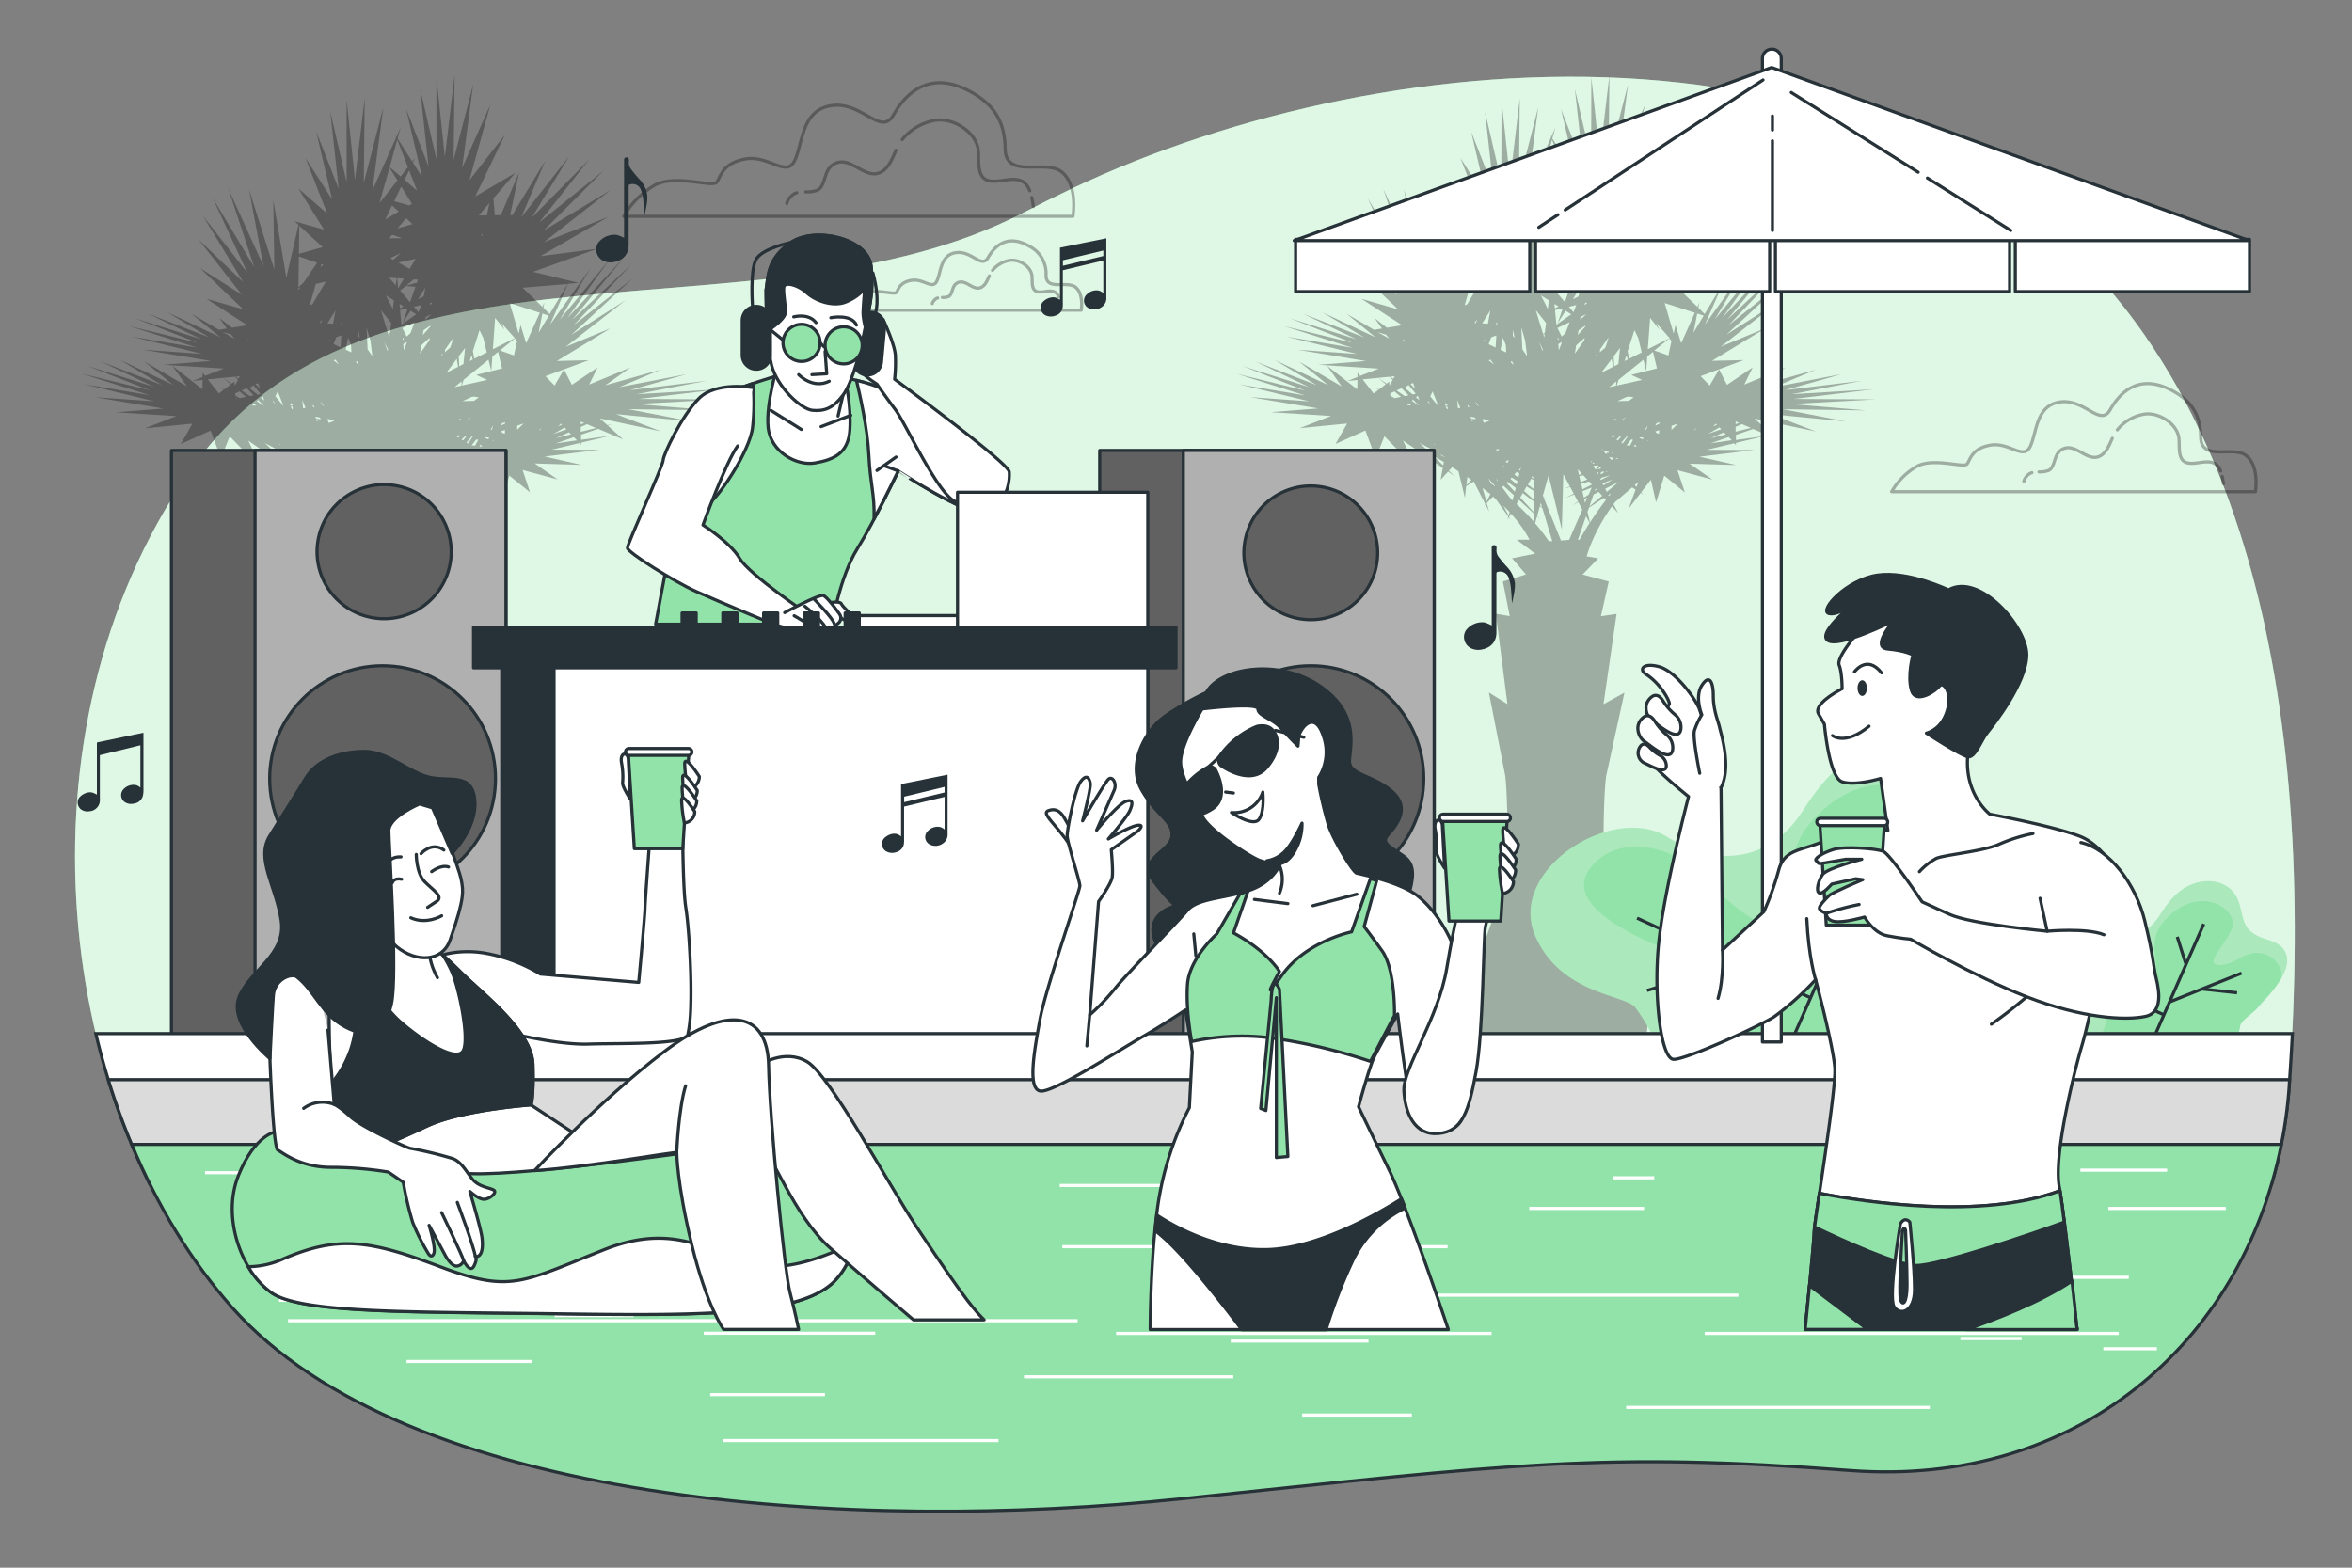 <svg xmlns="http://www.w3.org/2000/svg" viewBox="0 0 750 500"><rect x="0" y="0" width="750" height="500" fill="#808080" stroke="none"/><g id="freepik--background-simple--inject-126"><path d="M730.22,255.82c-4-51.4-16.33-105.74-46.38-149C610.07.5,444.64,11.2,341.56,60.26Q333.72,64,326,68c-83,43-209,0-266,83S18,354,74,417s198,72,303,61,134-15,213-9,135-50,140-123C732,316.41,732.54,286,730.22,255.82Z" style="fill:#92E3A9"></path><path d="M730.22,255.82c-4-51.4-16.33-105.74-46.38-149C610.07.5,444.64,11.2,341.56,60.26Q333.72,64,326,68c-83,43-209,0-266,83S18,354,74,417s198,72,303,61,134-15,213-9,135-50,140-123C732,316.41,732.54,286,730.22,255.82Z" style="fill:#fff;opacity:0.7"></path></g><g id="freepik--Clouds--inject-126"><g style="opacity:0.3"><path d="M701.81,140.18a7.23,7.23,0,0,1-.06-.85c-.08-6.46-2.47-10.93-8.33-14.33-11-6.37-17.33,0-20.52,5.66s-8.14-3.54-15.92-2.47-7.43,9.55-9.55,14.15-6.73-1.42-12.74-.36-6.37,4.6-7.43,6-10.62-2.12-15.92.71a22.08,22.08,0,0,0-8.14,8.14h116s1.42-8.49-3.18-11.68C712,142.31,702.6,146.88,701.81,140.18Z" style="fill:none;stroke:#000;stroke-linecap:round;stroke-linejoin:round"></path><path d="M647.94,150.77a3,3,0,0,0-1.08.54c-1.49,1.31-1.49,2.25-1.49,2.25" style="fill:none;stroke:#000;stroke-linecap:round;stroke-linejoin:round"></path><path d="M673.57,139.78c-1,2.26-1.94,4.74-4.07,5.74-3,1.42-5.89-1.79-8.69-2.52a4,4,0,0,0-4.45,1.36c-1.27,1.45-1.29,4.72-3,5.65a7.7,7.7,0,0,1-3.19.5" style="fill:none;stroke:#000;stroke-linecap:round;stroke-linejoin:round"></path><path d="M708.11,150.23q-.12-.3-.27-.6c-2.23-4.46-7.5-.87-10.74-2.12-2.89-1.11-1.94-5.67-2.33-8-.75-4.6-6.53-8.12-11.06-7.41a14.13,14.13,0,0,0-8.55,5" style="fill:none;stroke:#000;stroke-linecap:round;stroke-linejoin:round"></path><path d="M709,154.32a21.42,21.42,0,0,0-.39-2.36" style="fill:none;stroke:#000;stroke-linecap:round;stroke-linejoin:round"></path></g><g style="opacity:0.3"><path d="M333.56,88.26c0-.17,0-.35,0-.54a9.75,9.75,0,0,0-5.33-9.18c-7-4.08-11.11,0-13.15,3.62s-5.22-2.26-10.21-1.58-4.76,6.12-6.12,9.06-4.3-.9-8.16-.22-4.08,3-4.76,3.85-6.8-1.36-10.2.46a14.18,14.18,0,0,0-5.22,5.21h74.37s.9-5.44-2-7.48C340.05,89.63,334.07,92.56,333.56,88.26Z" style="fill:none;stroke:#000;stroke-linecap:round;stroke-linejoin:round"></path><path d="M299,95.05a1.67,1.67,0,0,0-.69.35c-1,.84-1,1.43-1,1.43" style="fill:none;stroke:#000;stroke-linecap:round;stroke-linejoin:round"></path><path d="M315.47,88c-.66,1.44-1.25,3-2.61,3.67-1.95.91-3.78-1.15-5.57-1.61a2.58,2.58,0,0,0-2.85.87c-.81.93-.83,3-1.89,3.62a4.76,4.76,0,0,1-2.05.32" style="fill:none;stroke:#000;stroke-linecap:round;stroke-linejoin:round"></path><path d="M337.6,94.7c-.05-.13-.11-.26-.17-.38-1.43-2.86-4.81-.56-6.89-1.36-1.85-.72-1.24-3.63-1.49-5.16-.48-3-4.19-5.2-7.09-4.75a9.06,9.06,0,0,0-5.47,3.19" style="fill:none;stroke:#000;stroke-linecap:round;stroke-linejoin:round"></path><path d="M338.19,97.32a13.93,13.93,0,0,0-.25-1.51" style="fill:none;stroke:#000;stroke-linecap:round;stroke-linejoin:round"></path></g><g style="opacity:0.3"><path d="M320.59,48.42c0-.33-.06-.68-.07-1.05-.1-8-3.06-13.5-10.28-17.7-13.55-7.86-21.41,0-25.34,7s-10-4.36-19.66-3-9.17,11.79-11.8,17.47-8.3-1.75-15.72-.44-7.87,5.68-9.18,7.43-13.1-2.62-19.65.87a27.27,27.27,0,0,0-10,10H342.13s1.74-10.48-3.93-14.41C333.11,51.05,321.56,56.69,320.59,48.42Z" style="fill:none;stroke:#000;stroke-linecap:round;stroke-linejoin:round"></path><path d="M254.08,61.49a3.28,3.28,0,0,0-1.33.67c-1.85,1.62-1.85,2.77-1.85,2.77" style="fill:none;stroke:#000;stroke-linecap:round;stroke-linejoin:round"></path><path d="M285.72,47.93c-1.27,2.78-2.39,5.84-5,7.07-3.76,1.76-7.27-2.21-10.73-3.1a5,5,0,0,0-5.5,1.68c-1.56,1.78-1.58,5.83-3.64,7a9.38,9.38,0,0,1-3.94.62" style="fill:none;stroke:#000;stroke-linecap:round;stroke-linejoin:round"></path><path d="M328.37,60.83a7.18,7.18,0,0,0-.33-.74c-2.75-5.51-9.26-1.09-13.27-2.63-3.56-1.37-2.39-7-2.87-9.93-.92-5.69-8.07-10-13.65-9.16a17.45,17.45,0,0,0-10.56,6.14" style="fill:none;stroke:#000;stroke-linecap:round;stroke-linejoin:round"></path><path d="M329.5,65.87A24.82,24.82,0,0,0,329,63" style="fill:none;stroke:#000;stroke-linecap:round;stroke-linejoin:round"></path></g></g><g id="freepik--Trees--inject-126"><path d="M571.06,128.86,598,127.39l-26-.16,25.44-3.06-26.12,1.56,22.37-4.29-24.52,3,18.16-5.13-21.58,4.17L579,117.91l-17.67,5,8-5.68-13.11,5.42,2.65-5.44-8.17,5.54-2.52-4.93-3,5.16-2.89-3L556,114.85l-10.1.24L563,104.67l-14.26,5.89,19.06-14.84-17.26,11,19.54-18-18.86,15L569.77,84.2l-19,17.76,16.39-19.69-17.91,19.07,13.31-18.48-15.74,19,9.67-16.21-12.82,17.86,5.7-13,3.37-.29L538.29,86.7l20.52-7.38-18.21,2.4,21.65-12.55L541.7,77.24l21.13-16.56-21.29,12.9,19.11-19.1L540.18,71l15.93-20.09L537.75,69.54l12-19.66L534.47,69.35l7.63-18L531.64,68.6h-.7l2.87-13.68L528,68.62H526l-.44-5.37,7-8.12-12.81,7.53L529.28,43,517.94,57.5l6.69-24.12-9,20.14,3.52-26.61L512.92,51l.29-27-3.09,26.1-2.68-25.5-.05,26.19-5.2-22.43L504.91,53l-7.15-18.22,5.07,21.65-2.91-4.56.71-1.48-.91,1.17L495,44.16l1-3.48-1.32,2.93-.32-.51.26.66L487,60.82l3.51-26.61-6.19,24.11.3-27-3.1,26.11L478.8,31.9l-.06,26.19-5.19-22.43,2.72,24.59L469.12,42l5.06,21.64L465.7,50.4l6.89,17.71-9.2-8,8.19,13.13L463.72,71v-.35l-.08.33-1.43-.41,1.26,1.15-3.9,16.82-4.15-24.68L455.76,86l-8.08-25.6,4.6,24.46-11.17-24.6,8.24,25-13.22-22,11,23.74L433,68.84,445.84,90,431.65,76.49,445.4,94l-13.3-8.44,13.74,13.13L434.12,95.3l13,8.43-4.87.79-3.93-3.06,2.36,3.32-2.54.41-8.72-5.1,9.17,7.47-16.89-7.94,13.35,8-19.49-7.54,17,8.13-21.17-6.67,19.88,7.77L409.47,104l21.79,6.92-21-3.55,22.48,5.52-18.85-1.33,21.67,3.59-15.15,1.2,19.24,1.22-5.95,2.31-.82-1,0,1.38-3.21,1.25,3.19-.32-.06,3-9.6-7.5,4.64,6.56-13.55-7.92,9.18,7.47-16.89-7.94,13.34,8-19.49-7.53,17,8.12-21.17-6.67,19.87,7.78-21.74-5.34,21.79,6.91-21-3.54L417.54,128l-18.85-1.34,21.68,3.6-15.15,1.2,19.24,1.21-10,3.89,15.12-1.49-3.7,6.51,9.51-4.29,3.26,8.79,2.82-6.94,10.23,10.49-4.32-9.14,6.46,4.47-1.68,1.51,3-.62,4.92,3.4-.69,3.73,2.38-2.56,2.11,1.45L462,150.16l1.07-1.15,2,1.29,2.06,8.46.38-3.66,2.39-1.51.05,0,3.64,7.09-.35.65.44-.46,1.17,2.28-.77-2.69,2-2.08.86.74,4,5.58-.25,1,.43-.74.66.92-.58-1.06.56-1a38.66,38.66,0,0,1,6,8.33h-4.11l5.9,4.43-7.38,1.47,4.43,5.17-7.38,2.22,2.21,11.07-4.43-.74,3.69,28.8-5.91-3.69L480,247.49s.74,5.17.74,22.15-10.34,35.44-11.81,44.3,0,19.2,0,19.2h55.78s1.68-10.34,0-19.2-13.38-27.32-13.38-44.3.84-22.15.84-22.15L518,220.91l-6.69,3.69,4.18-28.8-5,.74L513,185.47l-8.36-2.22,5-5.17-3.69-.65a46,46,0,0,1,1.91-5.18l.11-.07h-.08A60.29,60.29,0,0,1,514,161.5l2,2.15-1.49-2.85.47-.64,5.47-4.71,1.1.71-2.22,6.05,3.85-5,.85.55-.7-.76,3.1-4,1.65,7.23,2.62-8.53,6.56,5.36-2.35-7.1,11.15,3-7.31-5.08,14.91.44-11.73-2.65,17.45-2.13-15.17-.07,8.79-2.09.55.58v-.71l9.26-2.2-9.27,1.28,0-1.64,5.49-1.87,8,3.39L562,135.78l1.7-.58-1.83.46-2.39-2.15.08,0L579,137.6l-14.41-5.51,24,2.31-20.09-3.88,26.54.37Zm-20.72,9.68-4.78,1.19,4.16-1.86Zm-3.21-3.44.35.37-1.2.54ZM507,166.66l-.78-3.39.48-1.38,4.81-3.11.59.65C510.15,162,508.43,164.44,507,166.66Zm-6.63,5.52-2.61.22-5.62-13.94,1,.63-1.1-.83-.07-.17,1.82-6.45,4.24,17.22.48-17.65,2.09,3.93-1.85.73,1.94-.56,1.15,2.14-2.73,1.39,2.87-1.13,1.21,2.27-1.82,1.17,1.93-1,1.27,2.39Zm-6.54.38a59.69,59.69,0,0,0-4.33-5.67l.63-2.21,1.11,1-1.07-1.15.87-3.09.79.59L495,172.62l-.38,0Zm-29.15-45,1,2.55-.79.07Zm3.28,1.55.32.22.28.54-.4,0Zm2.52-1.1,1.11,1.6h-.07l-.65-.62Zm.14,5.73-1.37.6-.15-.62h1.51Zm0-30.74-.49,0,.9-1.14Zm-.3,30.15.25.46-1.53-.19-.14-.54Zm4.27.8.23.33-1.67.59-.43-1.12.06-.14Zm-1.4-25.49.33-.12-.07.35Zm1.45,6.43.67-.15,1.11,1.55Zm.82,39.29-.88-1.62,2.15,2.37-.06.12C476.26,154.77,475.87,154.48,475.45,154.19Zm1.49-1.52.67.61-.09.17Zm4.83,6.48L479,155.41l.45-.47,3.29,3-.43,1.67ZM479,148.46l1,.45-.11.19Zm4.58,12.3.77-1.34,4.79,4.36,0,2.67A70.45,70.45,0,0,0,483.58,160.76Zm21.71-53-.05.69-3.06,4.37.42-2.67Zm-2.17-.89.24-1.53,2.16-1.49,0,.32Zm.39,44.6-.42-1.84,1.29,1.4-.22.25Zm.17.35-.07.08v-.06Zm.77-.71.06.07-.18,0Zm-2.69-51.52-1.48-1.75,2.36-.56Zm-3.89,9.51.15.18-.94,2.43-.18-1.95Zm-1.1-.67-.08-.8.41.51Zm1.22-1.1-1.37-2.72,3.92-1.87-1.35,3.51Zm-1.68-3.76-.45-4.68,2.18-.52.24.15-1.58,4.58,2.52-4,1.82,1.14Zm-3.88-15,2.37.16-.29,2.3Zm1.48,7.24-.34,2.76-2.19-4.34ZM492.32,76l.95-1.1,3.2,1.07Zm1.35,6.86-.91-.51,3.34-1.67Zm2.14,15.48-.14-1.41,1.32.82ZM499,96.36l-3.15-3.74,1.78-1.46,3.08.27Zm-3.78-4.48-.06-.07-.29-3.1,2.14.15Zm.07-8.14,5.46-1.19-1.89,3.19ZM495,72.84l2.77-3.22,2,1.87Zm3.7-7.32-4.76-1.35,2.26-4.67L499.62,65Zm-3.3,1.94L491.14,70l2.15-4.44ZM493,103l-.4,3.15-.54.38-2.35-7.64Zm-.45,3.53-.14,1.14-.29-.94Zm-.6,4.85-.08.61-1.1-3Zm-.21,50.38-.64-.57.22-.8Zm-2.55-8.44,0,2.76-2-1.53,1.06-1.85.95.44Zm-.79-1,.32-.57.29.95Zm-1.62,2.82,2.39,1.47v2.82L486,156.6Zm2.37,4.85,0,3.41-4.38-4.73.81-1.4Zm20.09-9.23.54-.1-.27.62Zm1.44-7.52.42.14-.14.16Zm1.38,1.5-.57-.62.46-.46.79.26-.35.8Zm5.08-3.48-.17-.11,1.8-2,.29,0-1.13,1.72Zm.66-.21-.3.44-.35-.22Zm-.59-7.14,1.3-.91-.8.8Zm2.8,6.38.5-.18.18.28-.94,1.76-1.1-.11Zm-.6-12.45-3.65.1,2.86-1.33.67-.13,1.67.24ZM516.68,139l.42,0-1.16,1.49-.48-.31Zm-7.88,16.82.33.35-.58.37Zm1.42-3.31,0,.05,0,0Zm-.44,4.38,1.13,1.22-4.1,3.45,1.33-3.84Zm.68-3.8-.14-.27.33-.43,2.82-.83Zm1.6-2.52.28-.36.24.16Zm3-11.68-.6.69-.67-.42.37-.32Zm-.54-5.14.93-.18-.39.34Zm.15,10.82-.78,0,.22-.24Zm-.16,1.43-.44.67-.21,0-.84-.91Zm-.16,6.81-.22.14.05-.07ZM514,153l-.07.12-2.62,1.68-.33-.62Zm2.18.69-3.79,3.19-.52-1Zm-1-7.19.26-.33.85.11Zm.12-23.49-2.15.47,2.29-1.85Zm-2.46,21,.27.09-.49.64h0Zm-1.25,6.35-.36.54-.91.37.25-.72Zm-5,7.39-1.52,1-.48-2.08,3-1.18Zm-1.42,1.44,1-.51-.75,1.7Zm7.83-1-.16-.3.86-.55C513.57,157.58,513.34,157.87,513.11,158.15Zm8-15.82.4-.61.46.69Zm1.78-2.7.13-.2,1.15.07-.21.58Zm2.14-2.59-.36-.11.87-1.32Zm.51,3.2,0,.47-.16-.07Zm3.78-5.56,0,.35-1.41.72.44-.84Zm-1.68-22.93,4.77-3.86.71.8-1,4.64Zm1.56,25.38-.06,1.19-.8-.25-.39-.51Zm3.92-.06,0-1.31,2.07-.71ZM540,106.13l1.21-6.13,2.06.66Zm9.31-15.55-5.74,9.58-2-2,.33-1.69-.63,1.4L535,91.81Zm-8.86,9.17-4.36,9.71-1.81-5.77-.6,2.69-2.86-9.73Zm-14.26,1.64,3,3.77L528.13,103l4.31,4.84-7,3.54Zm-.91,12.31,1.82-1.48,1.27,5.3-3.44.84Zm-.9-49-.87,4-2.55,0Zm-2.19,9.93-.17.74h0l-.29-.5Zm-1,30.66,1.2,2.45,1.12,4.67-4,2L519,112Zm-2.55,8,.41,1.37-1,.51Zm1.41,4.67,0,.09v-.1l4-3.23.88,3.66-4.77,1.18,3.47,1.62-8.09,1.78.59-1.83Zm-3.46-7-.52,5.17-1.35.69-.15-3.18Zm-2.65,3.51.43,2.53-3.78,1.9h0Zm-3.72-3,2.59-3.71.05.27-.94,2.81-1.76,1.53Zm0,37.38.33.21-.17.38-.93.28Zm-.45-.3-1,1.28-.67-1.28,1.51-.09Zm-.4-35.83,0,.34-.64.56ZM508.1,147.5l.42.27-.77.15,0,0Zm-.38-.24-.2.22-.28-.53Zm-.11,7.29-3,1.53-.41-1.78,1.45-.42-.8,1,.95-1.07.94-.27Zm-3.57-.77-.42-1.85.12-.12,1.16-.21,1.24,1.34Zm1.42-57.17.51-.12,0,.31-.75.53Zm.28,3.65v.06L503.88,102l.14-.92Zm-3.65-12.75v0h0Zm1.79,4.22-.52,2.8-1.82.91Zm-2.72-1.54-3.45.92,2.48-2,1.33.1Zm.08-29.38-4-3.47,1.46-3Zm-6.33-16.26,3.41,8.75-2.32,3-3.49-3Zm-2.47,8.92L495,57.55,489.3,64.8Zm-3.23,97.73-.06-.15.07-.1Zm-2.87-42.6.62,5-1.52-2.18-.34-7ZM485,149.18l-.11.44-.22-.1Zm-.36.38.24.08-.12.46-.41-.25ZM484.5,151l-.34,1.32-1.29-1,.74-.77Zm-2-45.86.46,2.73-.58-.84Zm-.68,10.15.42,0,.42,1.09-.87-.74Zm.22,37,1.87,1.14-.28,1.09-2-1.8Zm1.31,3.35-.31,1.22L480.37,154l.34-.35Zm-2.25-8.77-.42.78-.62-.38.77-.48Zm-1.85-39.19.94,2.42.12,2.31-1.83-.84Zm-1.15,35.57-.44.48-.81-.28.61-.2Zm-.79-40.58.09.23,0,.64-.36,0Zm-.16,4.32-.23,3.85-2.11-1-.1-.09.78-2.15ZM475.24,99l-.79,4.26-1.82-.14Zm-3.11-9.18L467.9,97l-.87.41L469,90.55Zm-1.69-4.6.29-1,.62.21ZM463.7,72l7.46,6.82-7.58,2.13Zm-.13,9.83,5.84,2-4.33,6.31-1.64,1.47Zm-.13,10,.57-.12-.58.85Zm-1.81,38.72h-.18l-.49-.75.61-.14Zm-.67-2,.58.6,0,.27h-.71Zm-.25,17.13,0,.09-1.44-.65.3-.06Zm-3.59-4.09.16,0,.31.13-.1.09Zm-.29-16.75,1.8,4.57h-.09l-2.47-3Zm-1.41,3,.71,1.14-.85-.84ZM452,126.27l.22.26.4,1.1-1.12-.93Zm.43,3h-.12l-2.11-1.44.42-.37Zm-1.84-7.13.69,1.86-1.51-1.49Zm-1.42.65,2.29,2.8-1,.21-2.54-2.1,1.08-.82Zm.86,6.47h-1.06l-.24-.13.55-.49Zm-2.06-20.71V109l-.84-.66Zm-.34,14.93h0ZM444.74,120l-.48.83-.84-.7Zm-5.51-14.11,2.8.88L443,108ZM443,121.72l-.85.65-2.74-1.88,2.49,2.07-2.2,1.69-1.23-.66,1.11.75L438,125.5,434.52,121l8.64-.85.95,1-1.05,1.85Zm.42,5.53,0-.29.33.22Zm1.3-.27-1.37-.75-.06-.77,1.36-.62,2.09,1.73Zm.6-2.45,1.6-.71,2.26,2.25-1.24.26Zm7.36,16.74,3.35,1.8-.44.39-1.05-.42Zm7.53,7.17-3.11-3c1.06.59,2.16,1.22,3.31,1.9Zm7.39,6.36.28-2.67,1.31.91ZM474,160l-1.27-4.39c.86.66,1.7,1.34,2.54,2Zm7.08,4.43-1.71-3.13c.69.66,1.35,1.33,2,2Zm22.07,7.71,2.6-7.5,1.15,2.16c-1.34,2.09-2.43,3.94-3.22,5.34Zm18.69-16.81-.57-.62,1.17-1Zm18.9-18.44-.66.38.7-.72Zm7.57-.58.57.6-4.23,1.48Zm-2.86,5.09,5.78-2,1,1Zm8-7,1.12.48-1.12.39Zm0,3.28,0-1.55,2-.88,2.89,1.23Z" style="opacity:0.3"></path><path d="M202.79,128.86l27-1.47-26-.16,25.44-3.06L203,125.73l22.37-4.29-24.52,3L219,119.33l-21.59,4.17,13.25-5.59-17.67,5,8-5.68-13.11,5.42,2.65-5.44-8.17,5.54-2.52-4.93-3,5.16-2.89-3,13.74-5.09-10.1.24,17.08-10.42-14.26,5.89,19.06-14.84-17.26,11,19.54-18-18.86,15L201.5,84.2l-19,17.76,16.38-19.69L181,101.34l13.31-18.48-15.74,19,9.67-16.21-12.82,17.86,5.7-13,3.37-.29L170,86.7l20.51-7.38-18.21,2.4L194,69.17l-20.55,8.07,21.13-16.56-21.29,12.9,19.12-19.1L171.91,71l15.93-20.09L169.48,69.54l12-19.66L166.2,69.35l7.64-18L163.37,68.6h-.69l2.86-13.68-5.85,13.7h-1.92l-.43-5.37,7-8.12-12.8,7.53L161,43,149.68,57.5l6.69-24.12-9,20.14,3.51-26.61L144.65,51l.3-27-3.1,26.1-2.68-25.5,0,26.19-5.2-22.43L136.64,53,129.5,34.73l5.06,21.65-2.91-4.56.72-1.48-.92,1.17-4.69-7.35,1-3.48-1.31,2.93-.33-.51.26.66-7.66,17.06,3.52-26.61L116,58.32l.29-27-3.1,26.11L110.53,31.9l0,26.19-5.2-22.43L108,60.25,100.85,42l5.06,21.64L97.43,50.4l6.9,17.71-9.21-8,8.19,13.13L95.45,71v-.35l-.07.33-1.44-.41,1.26,1.15L91.31,88.57,87.15,63.89,87.49,86l-8.08-25.6L84,84.83,72.84,60.23l8.24,25-13.22-22L78.9,87,64.7,68.84,77.57,90,63.39,76.49,77.13,94l-13.3-8.44L77.57,98.65,65.85,95.3l13,8.43-4.86.79L70,101.46l2.35,3.32-2.54.41-8.72-5.1,9.18,7.47L53.42,99.62l13.34,8-19.49-7.54,17,8.13-21.17-6.67L63,109.32,41.2,104,63,110.9l-21-3.55,22.47,5.52-18.85-1.33,21.68,3.59-15.16,1.2,19.24,1.22-5.95,2.31-.82-1,0,1.38-3.2,1.25,3.18-.32,0,3-9.61-7.5,4.64,6.56L46,115.26l9.17,7.47-16.89-7.94,13.34,8L32.1,115.26l17,8.12-21.17-6.67,19.87,7.78L26,119.15l21.79,6.91-21-3.54L49.27,128,30.42,126.7l21.68,3.6L37,131.5l19.24,1.21-10,3.89,15.12-1.49-3.7,6.51,9.51-4.29,3.27,8.79,2.82-6.94,10.23,10.49-4.32-9.14L85.57,145l-1.69,1.51,3-.62,4.91,3.4L91.08,153l2.37-2.56,2.11,1.45-1.83-1.75L94.8,149l2,1.29,2.06,8.46.38-3.66,2.4-1.51,0,0,3.64,7.09-.35.65.45-.46,1.17,2.28-.78-2.69,2-2.08.86.74,4,5.58-.25,1,.42-.74.66.92-.58-1.06.56-1a38.66,38.66,0,0,1,6,8.33h-4.11l5.9,4.43L114,178.08l4.43,5.17L111,185.47l2.21,11.07-4.43-.74,3.69,28.8-5.9-3.69,5.17,26.58s.73,5.17.73,22.15-10.33,35.44-11.81,44.3,0,19.2,0,19.2h55.78s1.68-10.34,0-19.2-13.38-27.32-13.38-44.3.84-22.15.84-22.15l5.85-26.58-6.69,3.69,4.19-28.8-5,.74,2.51-11.07-8.37-2.22,5-5.17-3.69-.65a46,46,0,0,1,1.91-5.18l.11-.07h-.08a61.56,61.56,0,0,1,6.08-10.68l2,2.15-1.49-2.85.47-.64,5.47-4.71,1.1.71-2.22,6.05,3.85-5,.85.55-.69-.76,3.09-4,1.66,7.23,2.61-8.53L169,157l-2.35-7.1,11.15,3-7.3-5.08,14.9.44-11.73-2.65,17.46-2.13-15.18-.07,8.8-2.09.54.58v-.71l9.26-2.2-9.27,1.28v-1.64l5.48-1.87,7.95,3.39-4.9-4.43,1.7-.58-1.84.46-2.39-2.15.08,0,19.42,4.13-14.41-5.51,24,2.31-20.09-3.88,26.54.37Zm-20.72,9.68-4.78,1.19,4.16-1.86Zm-3.2-3.44.34.37L178,136Zm-40.14,31.56-.78-3.39.48-1.38,4.81-3.11.6.65C141.88,162,140.16,164.44,138.73,166.66Zm-6.62,5.52-2.62.22-5.62-13.94,1,.63-1.11-.83-.07-.17,1.83-6.45,4.23,17.22.48-17.65,2.1,3.93-1.86.73,1.95-.56,1.15,2.14-2.74,1.39,2.87-1.13L135,160l-1.83,1.17,1.93-1,1.27,2.39Zm-6.54.38a63.27,63.27,0,0,0-4.33-5.67l.62-2.21,1.11,1-1.07-1.15.87-3.09.79.59,3.19,10.58-.37,0Zm-29.16-45,1,2.55-.78.07Zm3.28,1.55.32.22.29.54-.41,0Zm2.53-1.1,1.1,1.6h-.07l-.65-.62Zm.14,5.73-1.38.6-.15-.62h1.51Zm0-30.74-.5,0,.9-1.14ZM102,133.16l.25.46-1.53-.19-.14-.54Zm4.27.8.23.33-1.67.59-.43-1.12.06-.14Zm-1.4-25.49.33-.12-.07.35Zm1.46,6.43.66-.15,1.12,1.55Zm.82,39.29-.89-1.62,2.16,2.37-.07.12Zm1.48-1.52.68.61-.09.17Zm4.83,6.48-2.78-3.74.45-.47,3.29,3-.43,1.67Zm-2.77-10.69,1,.45-.11.19Zm4.58,12.3.78-1.34,4.78,4.36v2.67A72.45,72.45,0,0,0,115.31,160.76Zm21.71-53,0,.69-3.07,4.37.42-2.67Zm-2.17-.89.24-1.53,2.16-1.49v.32Zm.4,44.6-.43-1.84,1.29,1.4-.21.25Zm.17.35-.08.08v-.06Zm.76-.71.06.07-.18,0Zm-2.69-51.52L132,97.84l2.37-.56Zm-3.89,9.51.15.18-.94,2.43-.18-1.95Zm-1.1-.67-.07-.8.4.51Zm1.22-1.1-1.37-2.72,3.92-1.87-1.35,3.51ZM128,103.57l-.44-4.68,2.17-.52.25.15-1.59,4.58,2.52-4,1.82,1.14Zm-3.88-15,2.37.16-.29,2.3Zm1.48,7.24-.34,2.76-2.18-4.34ZM124.05,76l1-1.1,3.2,1.07Zm1.36,6.86-.92-.51,3.34-1.67Zm2.13,15.48-.13-1.41,1.31.82Zm3.22-1.94-3.15-3.74,1.78-1.46,3.08.27ZM127,91.88l-.06-.07-.29-3.1,2.14.15Zm.08-8.14,5.45-1.19-1.89,3.19Zm-.33-10.9,2.77-3.22,2,1.87Zm3.71-7.32-4.77-1.35,2.26-4.67L131.35,65Zm-3.3,1.94L122.87,70,125,65.53ZM124.74,103l-.4,3.15-.54.38-2.35-7.64Zm-.44,3.53-.15,1.14-.28-.94Zm-.61,4.85-.08.61-1.1-3Zm-.21,50.38-.64-.57.23-.8Zm-2.55-8.44v2.76l-2-1.53,1.06-1.85.95.44Zm-.79-1,.33-.57.28.95Zm-1.62,2.82,2.39,1.47v2.82l-3.19-2.86Zm2.37,4.85,0,3.41-4.37-4.73.8-1.4Zm20.1-9.23.54-.1-.27.62Zm1.44-7.52.41.14-.14.16Zm1.38,1.5-.58-.62.46-.46.79.26-.35.8Zm5.07-3.48-.17-.11,1.8-2,.29,0-1.13,1.72Zm.66-.21-.29.44-.35-.22Zm-.59-7.14,1.3-.91-.8.8Zm2.8,6.38.5-.18.18.28-.93,1.76-1.11-.11Zm-.6-12.45-3.65.1,2.86-1.33.67-.13,1.67.24ZM148.42,139l.41,0-1.15,1.49-.49-.31Zm-7.89,16.82.33.35-.58.37Zm1.42-3.31,0,.05,0,0Zm-.43,4.38,1.12,1.22-4.1,3.45,1.33-3.84Zm.68-3.8-.15-.27.34-.43,2.82-.83Zm1.59-2.52.28-.36.24.16Zm3-11.68-.6.69-.67-.42.37-.32Zm-.54-5.14.93-.18-.39.34Zm.16,10.82-.79,0,.22-.24Zm-.16,1.43-.45.67-.21,0-.84-.91Zm-.17,6.81-.22.14.05-.07Zm-.34.14-.07.12-2.62,1.68-.32-.62Zm2.18.69-3.78,3.19-.53-1Zm-.95-7.19.25-.33.85.11ZM147.1,123l-2.15.47,2.29-1.85Zm-2.46,21,.28.09-.5.64h0Zm-1.24,6.35-.36.54-.92.37.25-.72Zm-5,7.39-1.53,1-.48-2.08,3-1.18ZM137,159.18l1-.51-.74,1.7Zm7.83-1-.16-.3.86-.55C145.3,157.58,145.07,157.87,144.84,158.15Zm8.06-15.82.39-.61.46.69Zm1.77-2.7.14-.2,1.14.07-.21.58Zm2.15-2.59-.37-.11.87-1.32Zm.51,3.2,0,.47-.17-.07Zm3.77-5.56,0,.35-1.4.72.43-.84Zm-1.68-22.93,4.78-3.86.7.8-1,4.64ZM161,137.13l0,1.19-.81-.25-.39-.51Zm3.93-.06,0-1.31,2.06-.71Zm6.82-30.94,1.21-6.13,2.06.66ZM181,90.58l-5.74,9.58-2-2,.34-1.69-.63,1.4-6.32-6.11Zm-8.86,9.17-4.36,9.71L166,103.69l-.6,2.69-2.86-9.73Zm-14.26,1.64,3,3.77L159.87,103l4.3,4.84-7,3.54ZM157,113.7l1.83-1.48,1.27,5.3-3.45.84Zm-.9-49-.87,4-2.54,0Zm-2.19,9.93-.16.74h0l-.29-.5Zm-1,30.66,1.19,2.45,1.12,4.67-4,2-.42-2.47Zm-2.56,8,.42,1.37-1,.51Zm1.42,4.67,0,.09v-.1l4-3.23.88,3.66-4.78,1.18,3.47,1.62-8.09,1.78.59-1.83Zm-3.47-7-.52,5.17-1.35.69-.15-3.18Zm-2.65,3.51.43,2.53-3.77,1.9h0Zm-3.71-3,2.58-3.71,0,.27-.94,2.81-1.76,1.53Zm0,37.38.32.21-.16.38-.93.28Zm-.46-.3-1,1.28-.67-1.28,1.51-.09Zm-.39-35.83v.34l-.64.56Zm-1.24,34.78.42.27-.77.15,0,0Zm-.38-.24-.2.22L139,147Zm-.1,7.29-3,1.53-.41-1.78,1.45-.42-.79,1,.94-1.07.95-.27Zm-3.58-.77-.42-1.85.13-.12,1.15-.21,1.24,1.34Zm1.43-57.17.5-.12,0,.31-.74.53Zm.27,3.65v.06L135.61,102l.15-.92Zm-3.65-12.75v0h0Zm1.79,4.22-.52,2.8-1.82.91Zm-2.71-1.54-3.45.92,2.47-2,1.33.1ZM133,60.81l-4-3.47,1.46-3Zm-6.32-16.26,3.4,8.75-2.32,3-3.49-3Zm-2.48,8.92,2.55,4.08L121,64.8ZM121,151.2l-.06-.15.06-.1Zm-2.87-42.6.61,5-1.52-2.18-.33-7Zm-1.38,40.58-.11.44-.22-.1Zm-.36.38.24.08-.12.46-.41-.25Zm-.11,1.45-.34,1.32-1.29-1,.74-.77Zm-2-45.86.45,2.73-.58-.84Zm-.69,10.15.42,0,.42,1.09-.87-.74Zm.23,37,1.86,1.14-.27,1.09-2-1.8Zm1.3,3.35-.31,1.22L112.11,154l.33-.35Zm-2.25-8.77-.42.78-.61-.38.76-.48ZM111,107.64l.94,2.42.12,2.31-1.83-.84Zm-1.15,35.57-.43.48-.82-.28.61-.2ZM109,102.63l.09.23,0,.64-.36,0Zm-.16,4.32-.23,3.85-2.11-1-.1-.09.79-2.15ZM107,99l-.79,4.26-1.81-.14Zm-3.11-9.18L99.64,97l-.87.41,1.92-6.85Zm-1.69-4.6.29-1,.63.21ZM95.44,72l7.45,6.82-7.57,2.13ZM95.3,81.8l5.84,2-4.33,6.31-1.64,1.47Zm-.13,10,.58-.12-.59.85Zm-1.81,38.72h-.18l-.49-.75.62-.14Zm-.67-2,.58.6,0,.27h-.71Zm-.25,17.13,0,.09L91,145l.3-.06Zm-3.59-4.09.17,0,.31.13-.1.09Zm-.28-16.75,1.79,4.57h-.08l-2.48-3Zm-1.42,3,.72,1.14L87,128Zm-3.47-1.44.22.26.4,1.1-1.12-.93Zm.43,3H84l-2.11-1.44.42-.37Zm-1.83-7.13L83,124l-1.52-1.49Zm-1.43.65,2.3,2.8-1,.21-2.55-2.1,1.08-.82Zm.86,6.47H80.65l-.24-.13.55-.49Zm-2.06-20.71V109l-.84-.66Zm-.34,14.93h0ZM76.47,120l-.47.83-.85-.7ZM71,105.84l2.79.88.92,1.29Zm3.73,15.88-.84.65-2.75-1.88,2.5,2.07-2.21,1.69-1.22-.66,1.1.75-1.51,1.16L66.25,121l8.64-.85,1,1-1,1.85Zm.43,5.53,0-.29.34.22Zm1.29-.27-1.37-.75-.06-.77,1.36-.62,2.09,1.73Zm.61-2.45,1.59-.71,2.26,2.25-1.23.26Zm7.36,16.74,3.35,1.8-.45.39L86.24,143Zm7.53,7.17-3.11-3c1,.59,2.16,1.22,3.3,1.9Zm7.38,6.36.28-2.67c.44.3.88.6,1.31.91Zm6.41,5.24-1.27-4.39c.86.66,1.71,1.34,2.54,2Zm7.08,4.43-1.71-3.13c.69.66,1.36,1.33,2,2Zm22.07,7.71,2.6-7.5,1.15,2.16c-1.34,2.09-2.43,3.94-3.22,5.34Zm18.7-16.81-.57-.62,1.16-1Zm18.89-18.44-.66.38.7-.72Zm7.58-.58.56.6-4.23,1.48Zm-2.87,5.09,5.78-2,1,1Zm8-7,1.13.48-1.12.39Zm0,3.28,0-1.55,2-.88,2.88,1.23Z" style="opacity:0.3"></path></g><g id="freepik--Plants--inject-126"><path d="M623,324.46c.52-2.59,7.27-7.29,9.11-9.21a142.27,142.27,0,0,0,11.9-13.7c3.76-5.08,8.48-12.31,6.58-19-2.39-8.34-11.26-8.41-17.71-11.78-9-4.68-8-11.82-10.86-20.25-3.38-9.87-13.24-13.61-23-11.75-11.54,2.2-18.24,10.64-24.27,20-10.28,16-27.32,18.15-43.08,8.2-17.42-11-51.46,10.63-42,31.8,8.2,18.46,28.72,18.46,31.79,22.57a60.33,60.33,0,0,1,5.13,8.2h95.4Z" style="fill:#92E3A9"></path><path d="M623,324.46c.52-2.59,7.27-7.29,9.11-9.21a142.27,142.27,0,0,0,11.9-13.7c3.76-5.08,8.48-12.31,6.58-19-2.39-8.34-11.26-8.41-17.71-11.78-9-4.68-8-11.82-10.86-20.25-3.38-9.87-13.24-13.61-23-11.75-11.54,2.2-18.24,10.64-24.27,20-10.28,16-27.32,18.15-43.08,8.2-17.42-11-51.46,10.63-42,31.8,8.2,18.46,28.72,18.46,31.79,22.57a60.33,60.33,0,0,1,5.13,8.2h95.4Z" style="fill:#fff;opacity:0.23"></path><path d="M621.94,329.59s1-5.12,1-5.13c.52-2.59,7.27-7.29,9.11-9.21l1.12-1.19a30,30,0,0,1,3.71-4.49c.81-.82,1.73-1.68,2.7-2.58,1.51-1.77,3-3.57,4.37-5.44,1.11-1.5,2.3-3.19,3.38-5a8.47,8.47,0,0,0,0-4.68,15.23,15.23,0,0,0-19-10c-5.92,1.88-12.46,7.45-19,6.47-9-1.36,10.86-17.19,9.05-26.23s-19-19-36.18-4.53-7.69,25.78-9.95,35.28-18.09-1.36-28.49-12.66-29-14.48-37.09-2.72,16.73,22.62,29.85,27.14c12.16,4.19,4.88,22.38,3.76,25Z" style="fill:#92E3A9"></path><line x1="572.22" y1="329.92" x2="601.17" y2="263.88" style="fill:none;stroke:#263238;stroke-miterlimit:10"></line><line x1="580.81" y1="310.47" x2="623.78" y2="293.28" style="fill:none;stroke:#263238;stroke-miterlimit:10"></line><line x1="577.19" y1="318.16" x2="522.02" y2="292.83" style="fill:none;stroke:#263238;stroke-miterlimit:10"></line><line x1="590.31" y1="287.4" x2="585.34" y2="271.57" style="fill:none;stroke:#263238;stroke-miterlimit:10"></line><line x1="600.26" y1="302.78" x2="621.07" y2="305.04" style="fill:none;stroke:#263238;stroke-miterlimit:10"></line><line x1="544.18" y1="303.23" x2="536.49" y2="288.76" style="fill:none;stroke:#263238;stroke-miterlimit:10"></line><line x1="553.68" y1="307.3" x2="525.18" y2="315.9" style="fill:none;stroke:#263238;stroke-miterlimit:10"></line><path d="M714.36,327c.28-1.39,3.88-3.9,4.86-4.92a77.52,77.52,0,0,0,6.35-7.31c2-2.71,4.53-6.57,3.51-10.12-1.27-4.45-6-4.49-9.45-6.29-4.78-2.49-4.26-6.3-5.8-10.8-1.8-5.27-7.06-7.26-12.25-6.27-6.15,1.17-9.73,5.67-12.94,10.68-5.49,8.53-14.58,9.69-23,4.38-9.3-5.87-27.46,5.67-22.44,17,4.38,9.86,15.32,9.86,17,12.05a31.71,31.71,0,0,1,2.73,4.37h50.9Z" style="fill:#92E3A9"></path><path d="M714.36,327c.28-1.39,3.88-3.9,4.86-4.92a77.52,77.52,0,0,0,6.35-7.31c2-2.71,4.53-6.57,3.51-10.12-1.27-4.45-6-4.49-9.45-6.29-4.78-2.49-4.26-6.3-5.8-10.8-1.8-5.27-7.06-7.26-12.25-6.27-6.15,1.17-9.73,5.67-12.94,10.68-5.49,8.53-14.58,9.69-23,4.38-9.3-5.87-27.46,5.67-22.44,17,4.38,9.86,15.32,9.86,17,12.05a31.71,31.71,0,0,1,2.73,4.37h50.9Z" style="fill:#fff;opacity:0.23"></path><path d="M713.81,329.74l.55-2.73c.28-1.39,3.88-3.9,4.86-4.92l.6-.63a15.66,15.66,0,0,1,2-2.4c.43-.43.92-.89,1.44-1.38.8-.94,1.59-1.9,2.33-2.9.59-.8,1.23-1.7,1.81-2.67a4.53,4.53,0,0,0,0-2.5,8.13,8.13,0,0,0-10.15-5.35c-3.16,1-6.65,4-10.13,3.46-4.82-.73,5.8-9.18,4.83-14s-10.14-10.14-19.31-2.42-4.1,13.76-5.31,18.83-9.65-.73-15.2-6.76-15.44-7.72-19.79-1.45,8.93,12.07,15.93,14.48c6.49,2.24,2.6,12,2,13.34Z" style="fill:#92E3A9"></path><line x1="687.28" y1="329.92" x2="702.73" y2="294.68" style="fill:none;stroke:#263238;stroke-miterlimit:10"></line><line x1="691.87" y1="319.54" x2="714.8" y2="310.37" style="fill:none;stroke:#263238;stroke-miterlimit:10"></line><line x1="689.94" y1="323.64" x2="660.5" y2="310.13" style="fill:none;stroke:#263238;stroke-miterlimit:10"></line><line x1="696.94" y1="307.23" x2="694.28" y2="298.79" style="fill:none;stroke:#263238;stroke-miterlimit:10"></line><line x1="702.25" y1="315.44" x2="713.35" y2="316.64" style="fill:none;stroke:#263238;stroke-miterlimit:10"></line><line x1="672.32" y1="315.68" x2="668.22" y2="307.96" style="fill:none;stroke:#263238;stroke-miterlimit:10"></line><line x1="677.39" y1="317.85" x2="662.19" y2="322.44" style="fill:none;stroke:#263238;stroke-miterlimit:10"></line></g><g id="freepik--Speakers--inject-126"><rect x="54.67" y="143.67" width="106.67" height="188" style="fill:#616161;stroke:#263238;stroke-linecap:round;stroke-linejoin:round"></rect><rect x="81.33" y="143.67" width="80" height="188" style="fill:#b0b0b0;stroke:#263238;stroke-linecap:round;stroke-linejoin:round"></rect><circle cx="122" cy="176.33" r="21.33" transform="matrix(0.16, -0.99, 0.99, 0.16, -71.6, 268.51)" style="fill:#616161;stroke:#263238;stroke-linecap:round;stroke-linejoin:round"></circle><circle cx="122" cy="248.33" r="36" style="fill:#616161;stroke:#263238;stroke-linecap:round;stroke-linejoin:round"></circle><rect x="350.67" y="143.67" width="106.67" height="188" style="fill:#616161;stroke:#263238;stroke-linecap:round;stroke-linejoin:round"></rect><rect x="377.33" y="143.67" width="80" height="188" style="fill:#b0b0b0;stroke:#263238;stroke-linecap:round;stroke-linejoin:round"></rect><circle cx="418" cy="176.33" r="21.33" transform="translate(174.47 559.1) rotate(-80.41)" style="fill:#616161;stroke:#263238;stroke-linecap:round;stroke-linejoin:round"></circle><circle cx="418" cy="248.33" r="36" style="fill:#616161;stroke:#263238;stroke-linecap:round;stroke-linejoin:round"></circle></g><g id="freepik--character-4--inject-126"><path d="M249.11,119.48s-22.1,6.21-25.21,10.7-14.84,68.9-14.84,68.9h56.28s2.42-15,8-24,13.12-24.87,13.12-24.87S308.51,164.72,313,163s8.29-5.87,7.26-12.09-28.32-20-29.36-21.41-7.94-5.53-15.54-7.6S255.68,117.06,249.11,119.48Z" style="fill:#92E3A9;stroke:#263238;stroke-linecap:round;stroke-linejoin:round"></path><path d="M248.1,116.07s-3.95,12.37-3.16,20.26,9.21,12.37,15,11.32,10.53-2.9,11.06-10.53-1.58-16.84-1.58-16.84Z" style="fill:#fff;stroke:#263238;stroke-linecap:round;stroke-linejoin:round"></path><path d="M224.68,161.86c4.74-3.16,14.21-17.9,15.26-25.27a69.47,69.47,0,0,0,.19-14.3c-6.5,2.21-14.45,5.33-16.23,7.89-1.44,2.09-4.74,17.09-7.87,32.56C218.75,165.85,221.4,164.05,224.68,161.86Z" style="fill:#fff;stroke:#263238;stroke-linecap:round;stroke-linejoin:round"></path><path d="M290.9,129.49c-1-1.38-7.94-5.53-15.54-7.6l-2.26-.6c1.08,4.49,3.54,15.37,3.95,23.73.49,9.94,1.87,12.29,1.67,20.43,4.06-7.65,7.69-15.24,7.69-15.24S308.51,164.72,313,163s8.29-5.87,7.26-12.09S291.94,130.87,290.9,129.49Z" style="fill:#fff;stroke:#263238;stroke-linecap:round;stroke-linejoin:round"></path><path d="M224.25,167.48s-6.65.62-10-1" style="fill:none;stroke:#263238;stroke-linecap:round;stroke-linejoin:round"></path><path d="M240.13,123.62s-11.74-2.07-17.26,3.45-11.4,18-11.4,19.69-11.4,26.59-11.4,28,14.85,10.71,21.76,13.82S247,199.25,247,199.25l11-3.11s-19-12.77-22.1-18-11.74-10.7-11.74-10.7,7.25-20,11.05-25.21" style="fill:#fff;stroke:#263238;stroke-linecap:round;stroke-linejoin:round"></path><path d="M264.74,192.22s3.16-.67,3.61.45,4.28,3.83,3.38,5-3.38-.45-3.38-.45Z" style="fill:#fff;stroke:#263238;stroke-linecap:round;stroke-linejoin:round"></path><path d="M250.21,195.38s10.89-5.85,12.3-5.44c1.08.31,3.94,4.16,5.22,5.95a2.07,2.07,0,0,1,.25,1.93h0a2.09,2.09,0,0,1-.74,1,37.91,37.91,0,0,1-3.72,2.46c-.6.2-8.06.4-10.68-.4s-5.8-1.58-5.8-1.58" style="fill:#fff;stroke:#263238;stroke-linecap:round;stroke-linejoin:round"></path><path d="M259.52,191s6.22,6.36,6.42,7.77" style="fill:#fff;stroke:#263238;stroke-linecap:round;stroke-linejoin:round"></path><path d="M256.67,193.37s7.26,5.84,6.85,7.86" style="fill:#fff;stroke:#263238;stroke-linecap:round;stroke-linejoin:round"></path><path d="M253.24,196.39s6.25,3.43,6.65,4.84" style="fill:#fff;stroke:#263238;stroke-linecap:round;stroke-linejoin:round"></path><line x1="286.41" y1="150.21" x2="282.35" y2="148.7" style="fill:none;stroke:#263238;stroke-linecap:round;stroke-linejoin:round"></line><line x1="285.74" y1="145.77" x2="279.64" y2="150.05" style="fill:none;stroke:#263238;stroke-linecap:round;stroke-linejoin:round"></line><line x1="268.8" y1="126.04" x2="267.24" y2="132.68" style="fill:none;stroke:#263238;stroke-linecap:round;stroke-linejoin:round"></line><line x1="245.8" y1="130.88" x2="255.51" y2="136.97" style="fill:none;stroke:#263238;stroke-linecap:round;stroke-linejoin:round"></line><line x1="261.82" y1="136.07" x2="271.3" y2="132.46" style="fill:none;stroke:#263238;stroke-linecap:round;stroke-linejoin:round"></line><path d="M281.67,102s3.61,7.67,3.84,11.28a50.94,50.94,0,0,1-.23,7.67s36.33,26.62,36.55,29.56a14.68,14.68,0,0,1-4.28,11.28c-3.61,3.38-7.22.45-12.86-1.81s-15.8-24.82-19.18-29.33-5.87-8.12-5.87-8.12-5-3.16-5.86-5.19a45.35,45.35,0,0,0-2.26-4.28l5.42-12.64Z" style="fill:#fff;stroke:#263238;stroke-linecap:round;stroke-linejoin:round"></path><path d="M276.2,119.59h0a4.5,4.5,0,0,1-4.07-4.88l1-11A4.49,4.49,0,0,1,278,99.62h0a4.49,4.49,0,0,1,4.08,4.87l-1,11A4.5,4.5,0,0,1,276.2,119.59Z" style="fill:#263238;stroke:#263238;stroke-linecap:round;stroke-linejoin:round"></path><path d="M244.28,92.54s0,16.92,1.73,23.83,9.32,14.16,13.12,14.5,6.56-.69,9.67-4.83,5.87-15.2,6.91-20.72,3.1-11.4,2.07-20.38-18-12.78-25.56-7.6S245,88.05,244.28,92.54Z" style="fill:#fff;stroke:#263238;stroke-linecap:round;stroke-linejoin:round"></path><path d="M241.17,117.75h0a4.49,4.49,0,0,1-4.49-4.49V102.21a4.49,4.49,0,0,1,4.49-4.49h0a4.49,4.49,0,0,1,4.49,4.49v11.05A4.49,4.49,0,0,1,241.17,117.75Z" style="fill:#263238;stroke:#263238;stroke-linecap:round;stroke-linejoin:round"></path><path d="M275.91,104.27c1.08-5.23,2.84-10.91,1.87-19.33-1-9-18-12.78-25.56-7.6s-7.25,10.71-7.94,15.2c0,0,0,5.56.32,11.61l.87.86s5-3.16,5-5.52-.79-6.06-.53-7.9,4.48-.79,7.37,1.84,8.42,4.48,12.37,2.9a15.87,15.87,0,0,0,6.06-4.21s-.53,5.79-.53,7.89A21.75,21.75,0,0,0,275.91,104.27Z" style="fill:#263238;stroke:#263238;stroke-linecap:round;stroke-linejoin:round"></path><path d="M261.52,109.35a5.92,5.92,0,1,1-5.92-5.92A5.93,5.93,0,0,1,261.52,109.35Z" style="fill:#92E3A9;stroke:#263238;stroke-linecap:round;stroke-linejoin:round"></path><circle cx="269.02" cy="110.14" r="5.92" style="fill:#92E3A9;stroke:#263238;stroke-linecap:round;stroke-linejoin:round"></circle><line x1="249.68" y1="108.43" x2="245.47" y2="105.01" style="fill:none;stroke:#263238;stroke-linecap:round;stroke-linejoin:round"></line><line x1="261.52" y1="109.35" x2="262.71" y2="110.54" style="fill:none;stroke:#263238;stroke-linecap:round;stroke-linejoin:round"></line><path d="M254.68,119.49s4.47,4.73,9.74,2.1" style="fill:none;stroke:#263238;stroke-linecap:round;stroke-linejoin:round"></path><polyline points="263.1 112.12 263.63 119.22 258.89 119.49" style="fill:none;stroke:#263238;stroke-linecap:round;stroke-linejoin:round"></polyline><path d="M253.1,101.06s4.74-1.31,7.11,1.85" style="fill:none;stroke:#263238;stroke-linecap:round;stroke-linejoin:round"></path><path d="M264.94,101.33s6.59-1.33,8.17,2.36" style="fill:none;stroke:#263238;stroke-linecap:round;stroke-linejoin:round"></path><path d="M239.94,97.38S239.15,86.59,241,82.9s11.22-5.56,11.22-5.56" style="fill:none;stroke:#263238;stroke-linecap:round;stroke-linejoin:round"></path><path d="M279.16,99.75s1.58-3.69-.79-12.63" style="fill:none;stroke:#263238;stroke-linecap:round;stroke-linejoin:round"></path><rect x="272.67" y="196.33" width="60.67" height="3.67" style="fill:#fff;stroke:#263238;stroke-linecap:round;stroke-linejoin:round"></rect><rect x="305.33" y="157" width="60.67" height="43" style="fill:#fff;stroke:#263238;stroke-linecap:round;stroke-linejoin:round"></rect><rect x="160" y="200" width="206" height="132" style="fill:#263238;stroke:#263238;stroke-linecap:round;stroke-linejoin:round"></rect><rect x="176.67" y="200" width="189.33" height="132" style="fill:#fff;stroke:#263238;stroke-linecap:round;stroke-linejoin:round"></rect><polygon points="274 200 274 195.5 269.5 195.5 269.5 200 261 200 261 195.5 256.5 195.5 256.5 200 248 200 248 195.5 243.5 195.5 243.5 200 235 200 235 195.5 230.5 195.5 230.5 200 222 200 222 195.5 217.5 195.5 217.5 200 151 200 151 213 375 213 375 200 274 200" style="fill:#263238;stroke:#263238;stroke-linecap:round;stroke-linejoin:round"></polygon></g><g id="freepik--Pool--inject-126"><path d="M30.55,329.67A230,230,0,0,0,41.17,363H727.86A149.8,149.8,0,0,0,730,346q.56-8.13,1-16.33Z" style="fill:#fff;stroke:#263238;stroke-miterlimit:10"></path><path d="M34.53,344.35a219.34,219.34,0,0,0,13.25,33.33H724.35A146.77,146.77,0,0,0,730,346c0-.55.07-1.1.11-1.65Z" style="fill:#dbdbdb;stroke:#263238;stroke-miterlimit:10"></path><path d="M42,365c8.19,19.63,19,37.35,32,52,56,63,198,72,303,61s134-15,213-9c72,5.47,124.87-40.55,137.48-104Z" style="fill:#92E3A9;stroke:#263238;stroke-miterlimit:10"></path><line x1="337.93" y1="378.1" x2="419.29" y2="378.1" style="fill:none;stroke:#fff;stroke-miterlimit:10"></line><line x1="413.6" y1="386.23" x2="441.26" y2="386.23" style="fill:none;stroke:#fff;stroke-miterlimit:10"></line><line x1="461.6" y1="397.62" x2="338.75" y2="397.62" style="fill:none;stroke:#fff;stroke-miterlimit:10"></line><line x1="428.24" y1="413.08" x2="554.35" y2="413.08" style="fill:none;stroke:#fff;stroke-miterlimit:10"></line><line x1="527.5" y1="375.65" x2="514.49" y2="375.65" style="fill:none;stroke:#fff;stroke-miterlimit:10"></line><line x1="487.64" y1="385.42" x2="524.25" y2="385.42" style="fill:none;stroke:#fff;stroke-miterlimit:10"></line><line x1="663.38" y1="373.21" x2="691.04" y2="373.21" style="fill:none;stroke:#fff;stroke-miterlimit:10"></line><line x1="709.75" y1="385.42" x2="672.32" y2="385.42" style="fill:none;stroke:#fff;stroke-miterlimit:10"></line><line x1="632.46" y1="407.39" x2="678.83" y2="407.39" style="fill:none;stroke:#fff;stroke-miterlimit:10"></line><line x1="675.62" y1="425.28" x2="543.59" y2="425.28" style="fill:none;stroke:#fff;stroke-miterlimit:10"></line><line x1="436.38" y1="427.73" x2="392.45" y2="427.73" style="fill:none;stroke:#fff;stroke-miterlimit:10"></line><line x1="475.62" y1="425.28" x2="355.91" y2="425.28" style="fill:none;stroke:#fff;stroke-miterlimit:10"></line><line x1="396.51" y1="405.76" x2="369.66" y2="405.76" style="fill:none;stroke:#fff;stroke-miterlimit:10"></line><line x1="343.63" y1="421.22" x2="91.86" y2="421.22" style="fill:none;stroke:#fff;stroke-miterlimit:10"></line><line x1="129.65" y1="434.23" x2="169.52" y2="434.23" style="fill:none;stroke:#fff;stroke-miterlimit:10"></line><line x1="189.86" y1="413.89" x2="119.07" y2="413.89" style="fill:none;stroke:#fff;stroke-miterlimit:10"></line><line x1="88.97" y1="414.71" x2="106.06" y2="414.71" style="fill:none;stroke:#fff;stroke-miterlimit:10"></line><line x1="65.38" y1="374.03" x2="86.53" y2="374.03" style="fill:none;stroke:#fff;stroke-miterlimit:10"></line><line x1="86.53" y1="387.86" x2="75.14" y2="387.86" style="fill:none;stroke:#fff;stroke-miterlimit:10"></line><line x1="176.84" y1="419.59" x2="202.06" y2="419.59" style="fill:none;stroke:#fff;stroke-miterlimit:10"></line><line x1="226.47" y1="444.81" x2="263.08" y2="444.81" style="fill:none;stroke:#fff;stroke-miterlimit:10"></line><line x1="230.54" y1="459.46" x2="318.41" y2="459.46" style="fill:none;stroke:#fff;stroke-miterlimit:10"></line><line x1="450.21" y1="451.32" x2="415.23" y2="451.32" style="fill:none;stroke:#fff;stroke-miterlimit:10"></line><line x1="326.54" y1="439.12" x2="393.26" y2="439.12" style="fill:none;stroke:#fff;stroke-miterlimit:10"></line><line x1="518.55" y1="448.88" x2="615.37" y2="448.88" style="fill:none;stroke:#fff;stroke-miterlimit:10"></line><line x1="687.78" y1="430.17" x2="670.7" y2="430.17" style="fill:none;stroke:#fff;stroke-miterlimit:10"></line><line x1="644.66" y1="426.91" x2="625.14" y2="426.91" style="fill:none;stroke:#fff;stroke-miterlimit:10"></line><line x1="224.43" y1="425.22" x2="279.08" y2="425.22" style="fill:none;stroke:#fff;stroke-miterlimit:10"></line></g><g id="freepik--Umbrella--inject-126"><path d="M568,332.33h-6V18.67a3,3,0,0,1,3-3h0a3,3,0,0,1,3,3Z" style="fill:#fff;stroke:#263238;stroke-linecap:round;stroke-linejoin:round"></path><rect x="413.14" y="76.34" width="74.67" height="16.67" style="fill:#fff;stroke:#263238;stroke-linecap:round;stroke-linejoin:round"></rect><rect x="489.64" y="76.34" width="74.67" height="16.67" style="fill:#fff;stroke:#263238;stroke-linecap:round;stroke-linejoin:round"></rect><rect x="566.14" y="76.34" width="74.67" height="16.67" style="fill:#fff;stroke:#263238;stroke-linecap:round;stroke-linejoin:round"></rect><rect x="642.64" y="76.34" width="74.67" height="16.67" style="fill:#fff;stroke:#263238;stroke-linecap:round;stroke-linejoin:round"></rect><polygon points="564.94 21.52 412.69 76.74 717.19 76.74 564.94 21.52" style="fill:#fff;stroke:#263238;stroke-linecap:round;stroke-linejoin:round"></polygon><line x1="496.79" y1="68.49" x2="490.69" y2="72.5" style="fill:none;stroke:#263238;stroke-linecap:round;stroke-linejoin:round"></line><line x1="562.19" y1="25.5" x2="499.11" y2="66.96" style="fill:none;stroke:#263238;stroke-linecap:round;stroke-linejoin:round"></line><line x1="565.19" y1="41.47" x2="565.19" y2="37" style="fill:none;stroke:#263238;stroke-linecap:round;stroke-linejoin:round"></line><line x1="565.19" y1="73.5" x2="565.19" y2="44.91" style="fill:none;stroke:#263238;stroke-linecap:round;stroke-linejoin:round"></line><line x1="611.66" y1="54.93" x2="571.19" y2="29.5" style="fill:none;stroke:#263238;stroke-linecap:round;stroke-linejoin:round"></line><line x1="641.19" y1="73.5" x2="614.61" y2="56.79" style="fill:none;stroke:#263238;stroke-linecap:round;stroke-linejoin:round"></line></g><g id="freepik--character-3--inject-126"><path d="M591.65,202.73s-6.12,7.07-5.18,9.42.94,7.53.94,7.53-9.41,4.71-7.53,8l1.88,3.3s1.42,16.95,5.65,18.36,12.26-1.06,12.26-1.06l2.34,16.6s-13.18,0-20.25,3.29-12.71,2.36-14.59,9.42a92.87,92.87,0,0,1-4.71,13.19L549.27,303l-.47-51.8s-5.65-22.13-7.06-25.42S534.2,214,529,212.62s-6.37,1-4.23,2.36c5,3.19,7.86,9,7.53,9.59-2,3.73-4.15,7-4,4.8,0,0-4.93,9.62-2.1,13.39s12.24,11.3,12.24,11.3-7.53,28.72-9.42,45.67.48,38.14,4.71,38.14,28.36-11.06,32.23-13.75a92.3,92.3,0,0,0,13-11.67s5.65,21.19,6.12,28.25-6.59,49.44-6.59,52.27S575.64,424,575.64,424h86.64s-3.76-34.84-5.65-45.67,5.65-39.55,7.07-44.26,2.82-11.3,2.82-11.3,12.24-18.84,12.24-29.67-7.06-23.07-15.54-26.37-28.72-7.06-28.72-7.06-8-6.12-7.06-18.37c0,0,13.65-21.18,13.65-22.6s-4.23-11.77-19.3-17.42S595,199.91,595,199.91Z" style="fill:#fff;stroke:#263238;stroke-linecap:round;stroke-linejoin:round"></path><path d="M648.27,265.85a52.59,52.59,0,0,0-10.75,3.39c-4.81,2.26-17.54,3.4-20.08,4.53a20.81,20.81,0,0,0-5.38,4.24" style="fill:none;stroke:#263238;stroke-linecap:round;stroke-linejoin:round"></path><path d="M646.29,317.89A139.39,139.39,0,0,1,635,326.66" style="fill:none;stroke:#263238;stroke-linecap:round;stroke-linejoin:round"></path><path d="M578.94,312.45s-2.23-7-2.8-19.45" style="fill:none;stroke:#263238;stroke-linecap:round;stroke-linejoin:round"></path><path d="M549.27,303s.56,8.64-1.42,15.43" style="fill:none;stroke:#263238;stroke-linecap:round;stroke-linejoin:round"></path><path d="M621.32,188.14s-12.72-6.13-22.61-4.71-18.83,11.3-15.53,12.24,9.88-4.71,9.88-4.71-13.65,10.36-10.36,13.19S603.89,198,603.89,198,596.36,206.5,602,207s8,1.88,8,1.88-1.89,6.6-.48,11.31,8,0,9-1.42,4.24,1.89,2.36,8-6.6,7.06-6.6,7.06,10.83,7.06,13.19,7.53,4.24-5.18,6.12-7.53,12.71-16,12.71-25S631.21,182.49,621.32,188.14Z" style="fill:#263238;stroke:#263238;stroke-linecap:round;stroke-linejoin:round"></path><ellipse cx="593.83" cy="219.46" rx="1.5" ry="2.5" style="fill:#263238"></ellipse><path d="M584.33,234.62s4,3.34,11.67-3" style="fill:none;stroke:#263238;stroke-linecap:round;stroke-linejoin:round"></path><path d="M591.33,214.29s4-5.67,8.67.33" style="fill:none;stroke:#263238;stroke-linecap:round;stroke-linejoin:round"></path><path d="M542,246.62s-2.33-11.33-1.67-13.66a23.66,23.66,0,0,1,2.34-5s-2.34-5.67,0-9.34,3.66-1.33,3.66,3.34,1.67,8.33,2,10,3.94,12.55.47,19.27" style="fill:#fff;stroke:#263238;stroke-linecap:round;stroke-linejoin:round"></path><path d="M534,227.83a18.87,18.87,0,0,1-3.66-4.22c-.85-1.38-2.12-2.54-3.69-1.32-3,2.33-1.67,6.33.33,7.67s8.33,7,9,2.66A5.19,5.19,0,0,0,534,227.83Z" style="fill:#fff;stroke:#263238;stroke-linecap:round;stroke-linejoin:round"></path><path d="M531.39,234.32a18.44,18.44,0,0,1-3.66-4.22c-.85-1.37-2.12-2.53-3.69-1.31-3,2.33-1.67,6.33.33,7.67s8.33,7,9,2.66A5.22,5.22,0,0,0,531.39,234.32Z" style="fill:#fff;stroke:#263238;stroke-linecap:round;stroke-linejoin:round"></path><path d="M529.26,240.91a14,14,0,0,1-3.24-2.55c-.8-.88-1.88-1.55-2.85-.45a3.56,3.56,0,0,0,1.3,5.51c1.63.69,7,3.91,6.88.69A3.82,3.82,0,0,0,529.26,240.91Z" style="fill:#fff;stroke:#263238;stroke-linecap:round;stroke-linejoin:round"></path><polygon points="598.86 295.07 582.36 295.07 580.29 262.34 600.93 262.34 598.86 295.07" style="fill:#92E3A9;stroke:#263238;stroke-linecap:round;stroke-linejoin:round"></polygon><rect x="579.33" y="260.99" width="22.62" height="2.33" rx="1.09" style="fill:#fff;stroke:#263238;stroke-linecap:round;stroke-linejoin:round"></rect><path d="M650.53,286.5,652.8,297s-24.33-2.26-31.12-5.37-8.77-4-8.77-4-10.18-15.28-12.44-16.13-12.17-1.69-15.84-.56-6.51,3.11-5.38,3.68-.56,1.13,2.83.56,6.51-1.13,6.51-1.13h5.09s-11,2.83-12.45,4.81-2.26,5.37-1.13,5.94,4-2.83,4-2.83l7.64-1.7,2.26.29s-9.62,4-10.75,5.09-3.11,3.11-3.11,4,2.26,1.69,2.26,1.69-.28,2,2.55,2.55,9.62-1.41,9.62-1.41,2.83,5.09,7.07,5.94,7.64,1.13,7.64,1.13,19.51,11.59,37,18.38,31.4,7.64,37.9,6.23,3.68-10.75,3.12-13.3-.57-5.66-3.4-17.25-11.31-22.91-20.36-24.89" style="fill:#fff;stroke:#263238;stroke-linecap:round;stroke-linejoin:round"></path><path d="M652.8,297s12.72-1.13,18.1,1.13" style="fill:none;stroke:#263238;stroke-linecap:round;stroke-linejoin:round"></path><path d="M582.36,291.3a74.19,74.19,0,0,1,10.47-2.82" style="fill:none;stroke:#263238;stroke-linecap:round;stroke-linejoin:round"></path><path d="M656.87,379.78c-25,9.32-62.17,3.62-76.72.81-1,6.53-1.68,11.47-1.68,12.38,0,2.82-2.83,31.07-2.83,31.07h86.64S658.81,391.93,656.87,379.78Z" style="fill:#263238;stroke:#263238;stroke-linecap:round;stroke-linejoin:round"></path><path d="M656.87,379.78c-25,9.32-62.17,3.62-76.72.81-.7,4.73-1.26,8.61-1.53,10.75,9.31,4.45,26.53,12.26,32.6,12.26,6.89,0,35.85-9.72,47-13.81C657.77,385.88,657.28,382.38,656.87,379.78Z" style="fill:#92E3A9;stroke:#263238;stroke-linecap:round;stroke-linejoin:round"></path><path d="M577,410c-.69,7.26-1.37,14-1.37,14h19.92Z" style="fill:#92E3A9;stroke:#263238;stroke-linecap:round;stroke-linejoin:round"></path><path d="M662,421.15l0-.21q-.09-.85-.21-1.89l0-.33c0-.27-.07-.56-.1-.85,0-.14,0-.28,0-.42-.15-1.26-.3-2.65-.47-4.15v-.11c-.12-1-.24-2.1-.37-3.2v-.05l-.15-1.36c-9.9,6.66-24.29,12.23-33.68,15.46h35.41l0-.34C662.2,423.25,662.1,422.37,662,421.15Z" style="fill:#92E3A9;stroke:#263238;stroke-linecap:round;stroke-linejoin:round"></path><path d="M609,389.79s-1.5-2-3,.5c0,0-4,23.5-2,26.5s6.5,1.5,6.5-5.5S609,389.79,609,389.79Zm-3,24.58c-.65-2.44.64-21.62.64-21.62.48-2,1-.41,1-.41s.48,11.83.48,17.55S606.66,416.82,606,414.37Z" style="fill:#fff;stroke:#263238;stroke-linecap:round;stroke-linejoin:round"></path></g><g id="freepik--character-2--inject-126"><path d="M384.67,220.86a90.31,90.31,0,0,0-13.34,7.67c-6,4.33-12,15-7.33,23.33s10.33,10,9.67,15-11.34,7-5.67,14.34,7,7.66,7,7.66-10.67,2.34-6.33,12,14,19.34,36,15.67,38-13,42.33-24.67,4.67-16,.33-19-7-4-4.66-6.66,7.33-8.34,1.33-13.67-13.67-5.33-13.67-9.67,3.67-15-9.33-24S389,212.86,384.67,220.86Z" style="fill:#263238;stroke:#263238;stroke-linecap:round;stroke-linejoin:round"></path><path d="M341.3,270s-.15-.87-3.34-4.79-5.52-6-3.63-6.68,3.63-.29,5.22,2.61,3.49,5.95,3.63,7.26S341.88,272.46,341.3,270Z" style="fill:#fff;stroke:#263238;stroke-linecap:round;stroke-linejoin:round"></path><path d="M383.34,226.11s-6.86,11.23-6.86,16.84,5.3,12.78,6.86,17.14,15.59,13.4,18.39,14.34A55.22,55.22,0,0,0,408,276s-2.18,5.61-10,8.1-16.21,2.49-19.33,6.23-20.26,21.2-23.37,25.25a67,67,0,0,1-7.8,8.11l2.81-36.16s4.05-5.61,4.36-7.79-.31-8.73-.31-8.73l8.42-5.92s2.49-2.18,0-1.87-9.35,4.36-9.35,4.36,5.93-6.9,6.87-9.08,1.12-3.79-1.37-2.86-9.24,9.14-9.24,9.14,4.67-10.6,5.61-12.78-.63-4.68-1.87-3.43-8.21,13.23-8.21,13.23,2.75-10.46,2.44-12-1.09-3.08-3-.59-4.36,15.14-4.36,17.32,4.05,14.47,4.05,16S333.47,315,331.6,325.24s-4.05,22.44.31,22.75,25.56-13.4,32.1-17.14,14-8.73,14-8.73l2.18,13.4-.93,17.77a99,99,0,0,0-10,30.86c-2.49,17.45-2.49,39.89-2.49,39.89h95.07s-12.78-38.33-19-51.11S433.21,353,433.21,353s3.43-12.78,5-15.9,7.48-13.71,7.48-13.71,3.74,31.79,5.61,34.59,13.72,5.3,15.27-2.49,1.25-33.66-.62-44.88-8.42-20.58-14-24.94-18.07-6.86-19.32-7.17-7.48-10.6-9-15.27a129.21,129.21,0,0,1-3.12-13.09v-2.19A14.91,14.91,0,0,0,422,234.84c-2.49-7.79-6.54-3.74-7.79-.31l-.31,3.43s-3.12-3.12-5.61-5.92-7.17-3.74-7.17-5.93S383.34,226.11,383.34,226.11Z" style="fill:#fff;stroke:#263238;stroke-linecap:round;stroke-linejoin:round"></path><line x1="347.49" y1="323.68" x2="346.57" y2="333.59" style="fill:none;stroke:#263238;stroke-linecap:round;stroke-linejoin:round"></line><path d="M385.33,244.59a23.12,23.12,0,0,0-9.55,9.31s-1,2.32.18,4.06,4.85,3.81,10.67,0,1-12.37,1-12.37S387.19,244.36,385.33,244.59Z" style="fill:#263238;stroke:#263238;stroke-linecap:round;stroke-linejoin:round"></path><path d="M388.69,241.49a27,27,0,0,1,12.05-9.8s2.81-.82,4.67.75,3.76,6.13-1.46,12.34-14.44-.48-14.44-.48S388.18,243.61,388.69,241.49Z" style="fill:#263238;stroke:#263238;stroke-linecap:round;stroke-linejoin:round"></path><line x1="385.33" y1="244.59" x2="388.69" y2="241.49" style="fill:none;stroke:#263238;stroke-linecap:round;stroke-linejoin:round"></line><line x1="406.72" y1="232.97" x2="415.76" y2="235.15" style="fill:none;stroke:#263238;stroke-linecap:round;stroke-linejoin:round"></line><path d="M404,274.53a10.23,10.23,0,0,0,5-2.33c2.81-2.19,6.18-9.66,6.18-9.66a16.77,16.77,0,0,1-1.87,8.1c-2.19,4.37-4.68,4.68-4.68,4.68A3.14,3.14,0,0,1,404,274.53Z" style="fill:#263238;stroke:#263238;stroke-linecap:round;stroke-linejoin:round"></path><line x1="390.82" y1="252.61" x2="393.31" y2="252.92" style="fill:none;stroke:#263238;stroke-linecap:round;stroke-linejoin:round"></line><path d="M392.69,259.15a9.6,9.6,0,0,0,10-6.54s.62,6.23-1.25,8.73S392.69,259.15,392.69,259.15Z" style="fill:none;stroke:#263238;stroke-linecap:round;stroke-linejoin:round"></path><line x1="400" y1="286.86" x2="410.67" y2="288.2" style="fill:none;stroke:#263238;stroke-linecap:round;stroke-linejoin:round"></line><path d="M408,276a11.48,11.48,0,0,1,0,8.87" style="fill:none;stroke:#263238;stroke-linecap:round;stroke-linejoin:round"></path><line x1="418.67" y1="288.86" x2="432.67" y2="285.2" style="fill:none;stroke:#263238;stroke-linecap:round;stroke-linejoin:round"></line><path d="M446.92,382.34c-8.46,5.35-26.8,15.69-42.59,16.19s-29.5-7.11-35.46-11c-.19,1.63-.37,3.28-.53,4.94a66,66,0,0,1,6.33,5.77c7.47,7.72,17,20.09,21.32,25.85h26.86A163.57,163.57,0,0,1,431,402.86a35.76,35.76,0,0,1,17.08-17.58C447.69,384.28,447.3,383.29,446.92,382.34Z" style="fill:#263238;stroke:#263238;stroke-linecap:round;stroke-linejoin:round"></path><path d="M395.33,285.2,388,297.86s-8.71,7.75-9.33,16S380,332.2,380,332.2a74.4,74.4,0,0,1,28.67-.67,176.08,176.08,0,0,1,28.33,7l7.67-14.67s.33-14.66-4-20.66-5.67-7.67-5.67-7.67l4-14.67-2-.66-6,17s-14.67,3-22.33,14-.67-1.34-.67-1.34-3.67-6.33-14.67-12.33L398,284.09Z" style="fill:#92E3A9;stroke:#263238;stroke-linecap:round;stroke-linejoin:round"></path><path d="M405.33,319.2,402,353.53l1.67.67,3.33-36v51l3.67-.34L408,315.53S405.67,309.86,405.33,319.2Z" style="fill:#92E3A9;stroke:#263238;stroke-linecap:round;stroke-linejoin:round"></path><line x1="381.33" y1="304.86" x2="380.67" y2="297.86" style="fill:none;stroke:#263238;stroke-linecap:round;stroke-linejoin:round"></line><path d="M465.67,287.86s-1.67,5-4.34,21-14,32-13.66,39,3.33,14.34,11,13.67,9.66-7,12-19.67,2.33-43.33,3-46.33,1.33-5,1.33-5Z" style="fill:#fff;stroke:#263238;stroke-linecap:round;stroke-linejoin:round"></path><polygon points="478.56 293.75 462.05 293.75 459.98 261.02 480.62 261.02 478.56 293.75" style="fill:#92E3A9;stroke:#263238;stroke-linecap:round;stroke-linejoin:round"></polygon><rect x="459.02" y="259.67" width="22.62" height="2.33" rx="1.09" style="fill:#fff;stroke:#263238;stroke-linecap:round;stroke-linejoin:round"></rect><path d="M484.18,269.21s-5-7.83-5-4.27a51,51,0,0,0,1.06,8.53S484.18,273.12,484.18,269.21Z" style="fill:#fff;stroke:#263238;stroke-linecap:round;stroke-linejoin:round"></path><path d="M483.47,274s-5-7.82-5-4.27a50.61,50.61,0,0,0,1.07,8.54S483.47,277.87,483.47,274Z" style="fill:#fff;stroke:#263238;stroke-linecap:round;stroke-linejoin:round"></path><path d="M483.3,277.47s-5-7.83-5-4.27a51.06,51.06,0,0,0,1.06,8.54S483.3,281.38,483.3,277.47Z" style="fill:#fff;stroke:#263238;stroke-linecap:round;stroke-linejoin:round"></path><path d="M482.61,281.16s-4.47-7-4.47-3.84a45.45,45.45,0,0,0,1,7.67A3.83,3.83,0,0,0,482.61,281.16Z" style="fill:#fff;stroke:#263238;stroke-linecap:round;stroke-linejoin:round"></path><path d="M460.65,276.9s-2.64-4-2.64-5.45a25,25,0,0,0-.35-6.85c-.7-3.87,2.29-3.87,2.29-1.06Z" style="fill:#fff;stroke:#263238;stroke-linecap:round;stroke-linejoin:round"></path></g><g id="freepik--character-1--inject-126"><path d="M138,305.67s6.67-3.34,16.67-1.67a51.36,51.36,0,0,1,17.66,6.67l31.34,2.66s2-21.66,2-23.66,2-28.34,2-28.34l10,.34s0,21.33,1,27.66,1.66,19,1.66,26.67-.33,10.67-1,14-21.66,2.67-31.66,3S162,329.33,162,329.33,138.33,308,138,305.67Z" style="fill:#fff;stroke:#263238;stroke-linecap:round;stroke-linejoin:round"></path><path d="M169.31,352.4,197,370.67s-26.67,5.33-49.33,6a42.72,42.72,0,0,1-34.34-15S157,343.81,169.31,352.4Z" style="fill:#fff;stroke:#263238;stroke-linecap:round;stroke-linejoin:round"></path><path d="M88,361s-6.67.67-12,14,1,30.67,10.67,37.33,46.66,6,93.33,6.67,76.67.33,86.67-11,5-24.67-.34-34-17.66-11.33-26-9.67-71,10.67-90,10S94.67,358.67,88,361Z" style="fill:#92E3A9;stroke:#263238;stroke-linecap:round;stroke-linejoin:round"></path><path d="M266.67,408a22,22,0,0,0,5.5-11.52C264.58,400,255.31,404,245.33,404c-14.5,0-26-16-52.5-5.5s-30,14-52.5,5.5-32.5-10-50-2.5A27.25,27.25,0,0,1,79.16,404a26.65,26.65,0,0,0,7.51,8.37c9.66,6.67,46.66,6,93.33,6.67S256.67,419.33,266.67,408Z" style="fill:#fff;stroke:#263238;stroke-linecap:round;stroke-linejoin:round"></path><path d="M119.21,299.22s4.61-.3,10.14-.3,10.76,4.3,17.52,11.06,22.75,18.75,23.06,29.51-.62,12.91-.62,12.91-22.13,1.54-33.2,6.77S122.59,365,122.59,365s-13.22-2.46-15.37-8.92-2.46-32.27-2.15-35.66-2.77-15.37-1.23-19.05S119.21,299.22,119.21,299.22Z" style="fill:#fff;stroke:#263238;stroke-linecap:round;stroke-linejoin:round"></path><path d="M146.87,310c-2-2-3.83-3.75-5.59-5.26a37.17,37.17,0,0,1,2.83,5.26c2.15,4.92,5.53,20.6,3.69,24.9s-12.91-2.76-20-8.91S114,306.91,114,306.91s1.23,19.06-2.46,28.59a33.76,33.76,0,0,1-5.83,10,53.56,53.56,0,0,0,1.53,10.58c2.15,6.46,15.37,8.92,15.37,8.92s2.46-.62,13.52-5.84,33.2-6.77,33.2-6.77.93-2.15.62-12.91S153.64,316.75,146.87,310Z" style="fill:#263238;stroke:#263238;stroke-linecap:round;stroke-linejoin:round"></path><path d="M136.73,302.6a21.75,21.75,0,0,0,2.77,9.23" style="fill:none;stroke:#263238;stroke-linecap:round;stroke-linejoin:round"></path><path d="M104.58,328.5l2,23.75s1.75.75,5.25,4,18.25,10,19,10a125.82,125.82,0,0,1,13.5,3.25c2.75,1,4.25,4,6.25,6.5s5.25,2.75,6.75,3.5-1.25,3-3,3-4.5-2.5-4.5-2.5,3.56,12,3.87,14.77c.77,6.76-2.12,6-2.12,6s.82.46-.43,3-3.32-1.71-3.32-1.71a2.44,2.44,0,0,1-2.25,1.75c-1.75,0-3.5-3.25-3.5-3.25l-5.25-9.75s2.25,7.25,1.5,9-1.75,0-1.75,0a68,68,0,0,1-5-10,109.87,109.87,0,0,1-3-12.75l-4.75-3.25a113.93,113.93,0,0,0-18.25-1.5c-10,0-15.5-4.75-17-5.5s-2.5-29.12-2.5-29.12-.5-18.63.25-20.38,1.5-7.75,6.75-6.5,9.25,8.25,9.25,8.25" style="fill:#fff;stroke:#263238;stroke-linecap:round;stroke-linejoin:round"></path><path d="M106.58,352.25a10.16,10.16,0,0,0-9.75,1.25" style="fill:none;stroke:#263238;stroke-linecap:round;stroke-linejoin:round"></path><path d="M140.83,386.75s6.5,13.5,7,15.25" style="fill:none;stroke:#263238;stroke-linecap:round;stroke-linejoin:round"></path><path d="M145.83,383.5s5.25,14,5.75,17.25" style="fill:none;stroke:#263238;stroke-linecap:round;stroke-linejoin:round"></path><path d="M143.94,271.12s2.81,7.23,3.24,10,1.23,4.91-3.69,18.75c-2.49,7-10.82,7.1-16.9,2.15s-11.9-29.4-9.41-37.26,8.89-14.49,15.51-14S143.94,271.12,143.94,271.12Z" style="fill:#fff;stroke:#263238;stroke-linecap:round;stroke-linejoin:round"></path><path d="M137.65,278s3-2.35,5.37-1.48" style="fill:none;stroke:#263238;stroke-linecap:round;stroke-linejoin:round"></path><path d="M134.25,272.28s3.42-4,7.29-1.16" style="fill:none;stroke:#263238;stroke-linecap:round;stroke-linejoin:round"></path><path d="M132.74,272.52s0,5.91,2.61,8.61,6,4.64,4.1,6.2l-3.09,2.05" style="fill:none;stroke:#263238;stroke-linecap:round;stroke-linejoin:round"></path><path d="M140.84,292.09S136,295,131,292.72" style="fill:none;stroke:#263238;stroke-linecap:round;stroke-linejoin:round"></path><path d="M125.14,281.51s.37-1.61,2.94-1.09" style="fill:none;stroke:#263238;stroke-linecap:round;stroke-linejoin:round"></path><path d="M123.82,275.19s.62-2,4.06-1.9" style="fill:none;stroke:#263238;stroke-linecap:round;stroke-linejoin:round"></path><path d="M133.8,256.41S124,260.5,124,265s2.86,46.19.82,55.18-7,11.45-14.72,7.36-9.63-11.4-15.48-16c-1.43-1.13-6.48.39-7.37,5.23-.23,1.2-1.16,20.88-1.16,20.88s-13.18-10.92-9.91-19.5,15.12-13.49,13.49-24.52S81.48,274,86,266.63s7.76-12.26,11.44-18.4,11.45-8.58,18.8-8.58,13.9,6.54,20.44,8.18,13.9-1.64,14.72,7.35-7.27,17-7.27,17l-6.22-14.53Z" style="fill:#263238;stroke:#263238;stroke-linecap:round;stroke-linejoin:round"></path><polygon points="217.73 270.67 202.27 270.67 200.33 240 219.67 240 217.73 270.67" style="fill:#92E3A9;stroke:#263238;stroke-linecap:round;stroke-linejoin:round"></polygon><path d="M219.54,240.92h-19a1.09,1.09,0,0,1-1.09-1.09h0a1.09,1.09,0,0,1,1.09-1.1h19a1.09,1.09,0,0,1,1.09,1.1h0A1.09,1.09,0,0,1,219.54,240.92Z" style="fill:#fff;stroke:#263238;stroke-linecap:round;stroke-linejoin:round"></path><path d="M223,247.67s-4.67-7.34-4.67-4a47.59,47.59,0,0,0,1,8A4,4,0,0,0,223,247.67Z" style="fill:#fff;stroke:#263238;stroke-linecap:round;stroke-linejoin:round"></path><path d="M222.34,252.11s-4.67-7.33-4.67-4a47.42,47.42,0,0,0,1,8A4,4,0,0,0,222.34,252.11Z" style="fill:#fff;stroke:#263238;stroke-linecap:round;stroke-linejoin:round"></path><path d="M222.18,255.41s-4.67-7.33-4.67-4a47.59,47.59,0,0,0,1,8A4,4,0,0,0,222.18,255.41Z" style="fill:#fff;stroke:#263238;stroke-linecap:round;stroke-linejoin:round"></path><path d="M221.54,258.87s-4.19-6.59-4.19-3.6a43,43,0,0,0,.89,7.19A3.6,3.6,0,0,0,221.54,258.87Z" style="fill:#fff;stroke:#263238;stroke-linecap:round;stroke-linejoin:round"></path><path d="M201,254.88s-2.47-3.79-2.47-5.11a23.7,23.7,0,0,0-.33-6.42c-.66-3.62,2.14-3.62,2.14-1Z" style="fill:#fff;stroke:#263238;stroke-linecap:round;stroke-linejoin:round"></path><path d="M242,339.83s8.16-5.63,15.49-1.13,25.82,39.07,34.64,52.39c16.65,25.15,19.4,27.49,21.69,29.86H291.29s-14.65-12.4-26.48-22.82-18.87-31-22.25-32.67S242,339.83,242,339.83Z" style="fill:#fff;stroke:#263238;stroke-linecap:round;stroke-linejoin:round"></path><path d="M170.46,373.35s20.56-22.25,41.4-38,32.95-12.11,33.23,4.51,5.07,65.63,6.76,72.1S254.67,424,254.67,424H230.73s-5.35-7.32-10.14-27-4.79-29.58-4.79-29.58S184.82,372.5,170.46,373.35Z" style="fill:#fff;stroke:#263238;stroke-linecap:round;stroke-linejoin:round"></path><path d="M215.8,367.43s.57-13.8,2.82-21.12" style="fill:#fff;stroke:#263238;stroke-linecap:round;stroke-linejoin:round"></path></g><g id="freepik--musical-notes--inject-126"><path d="M30.9,253.44V253q0-7.94,0-15.87c0-.26.07-.35.34-.4,3.18-.64,6.36-1.3,9.55-2l4.58-.94.38-.07v.4q0,8.75,0,17.49a8.82,8.82,0,0,1-.15,2.06,3.38,3.38,0,0,1-3,2.64,3.55,3.55,0,0,1-3-.63,2.71,2.71,0,0,1-.36-3.8,4.38,4.38,0,0,1,3.67-1.55,2.85,2.85,0,0,1,1.5.59l.36.27V237.7l-2,.49L35.34,240c-1.1.27-2.19.55-3.29.81-.22,0-.21.17-.21.32,0,1.24,0,2.48,0,3.72,0,3.11,0,6.21,0,9.32a11.09,11.09,0,0,1,0,1.41,3.52,3.52,0,0,1-3.26,3.15,3.52,3.52,0,0,1-2.87-.68,2.84,2.84,0,0,1-.66-3.3c.6-1.17,2.92-2.56,4.68-1.87A11.53,11.53,0,0,1,30.9,253.44Z" style="fill:#263238"></path><path d="M351.83,93.46V83.09l-12.92,3.1v.36q0,3.84,0,7.68c0,.76,0,1.52,0,2.27a8.75,8.75,0,0,1-.06,1.62,3.18,3.18,0,0,1-2.16,2.5,4.08,4.08,0,0,1-3.18,0,2.73,2.73,0,0,1-.58-4.68,4.82,4.82,0,0,1,2.34-1.07,3,3,0,0,1,2.43.61,1.49,1.49,0,0,0,.2.15H338V79L352.79,76V94.77A3.41,3.41,0,0,1,351.2,98a4,4,0,0,1-4.05.29,2.68,2.68,0,0,1-.53-4.46,4.29,4.29,0,0,1,3.49-1.2,2.94,2.94,0,0,1,1.45.65Zm0-13.56L338.94,83v1.76l12.89-3.1Z" style="fill:#263238"></path><path d="M301.21,264.53V254.16l-12.92,3.09v8.05c0,.76,0,1.51,0,2.27a9.72,9.72,0,0,1-.07,1.62,3.18,3.18,0,0,1-2.15,2.5,4,4,0,0,1-3.18,0,2.73,2.73,0,0,1-.59-4.68,5,5,0,0,1,2.35-1.07,3,3,0,0,1,2.42.62l.2.15h.06V250.07l14.83-3v18.81a3.41,3.41,0,0,1-1.59,3.2,4,4,0,0,1-4.05.29,2.67,2.67,0,0,1-.52-4.46,4.22,4.22,0,0,1,3.48-1.2,2.9,2.9,0,0,1,1.45.65Zm0-13.56-12.89,3.12v1.75l12.89-3.09Z" style="fill:#263238"></path><path d="M199,75.84V51.35a2.84,2.84,0,0,1,0-.41.77.77,0,0,1,1.54,0,1.69,1.69,0,0,1,0,.55,3.37,3.37,0,0,0,.82,2.63,34.56,34.56,0,0,0,2.49,3,9.13,9.13,0,0,1,2.56,5.35,13.23,13.23,0,0,1-.31,3.3c-.15,1-.38,2-.62,3-.1-1.38-.15-2.77-.3-4.15a13.64,13.64,0,0,0-.81-4.1A2.86,2.86,0,0,0,201,58.78c-.41.06-.54.23-.54.65q0,7.68,0,15.38,0,1.57,0,3.15c.06,3.06-1.67,5.09-4.8,5.64a5.33,5.33,0,0,1-3.38-.47,4,4,0,0,1-1.58-5.63,6.48,6.48,0,0,1,6-2.57A13.94,13.94,0,0,1,199,75.84Z" style="fill:#263238"></path><path d="M475.67,199.48V175a3,3,0,0,1,0-.42.8.8,0,0,1,.75-.73.8.8,0,0,1,.79.74,2,2,0,0,1,0,.55,3.33,3.33,0,0,0,.81,2.63,34.67,34.67,0,0,0,2.5,3,9.25,9.25,0,0,1,2.56,5.35,13.73,13.73,0,0,1-.32,3.3c-.15,1-.38,2-.62,3-.09-1.38-.15-2.77-.29-4.15a14,14,0,0,0-.82-4.1,2.84,2.84,0,0,0-3.32-1.8c-.41.06-.54.22-.54.64,0,5.13,0,10.25,0,15.38q0,1.58,0,3.15c.07,3.06-1.67,5.09-4.8,5.64a5.27,5.27,0,0,1-3.38-.47,4,4,0,0,1-1.58-5.62,6.5,6.5,0,0,1,6-2.58A13.94,13.94,0,0,1,475.67,199.48Z" style="fill:#263238"></path></g></svg>
